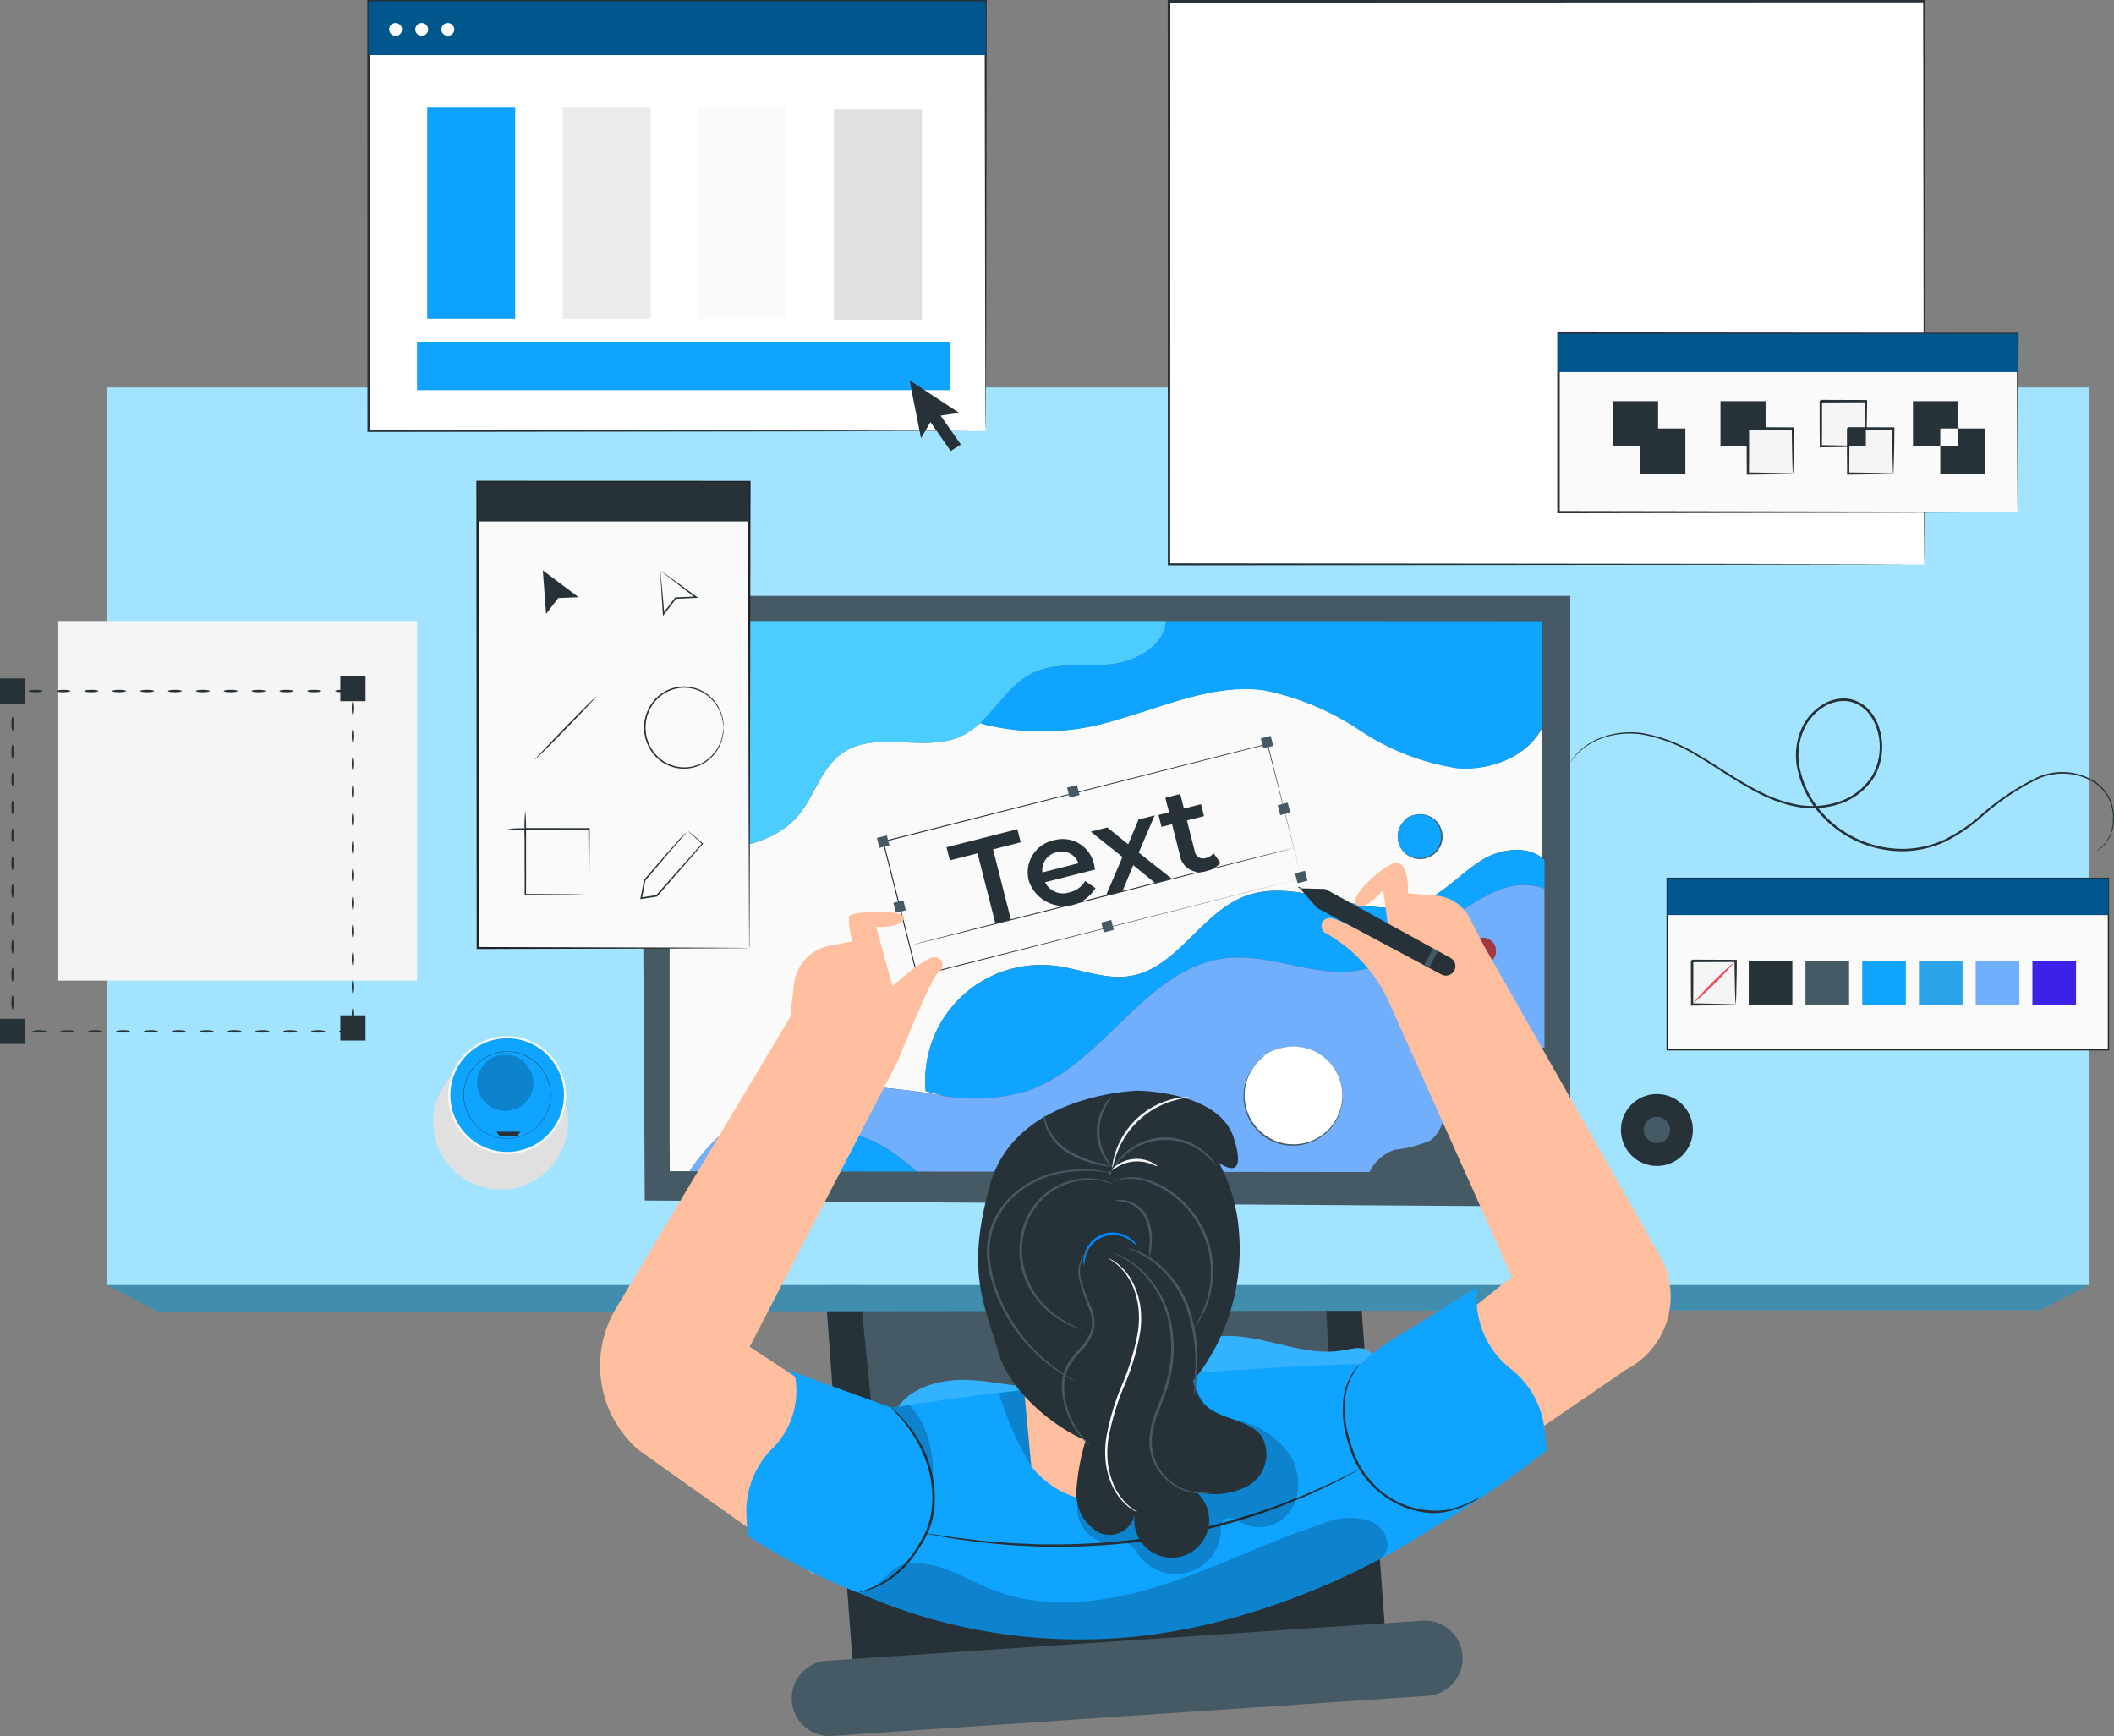 <svg xmlns="http://www.w3.org/2000/svg" width="140.684" height="115.529" viewBox="0 0 140.684 115.529">
  <rect x="0" y="0" width="140.684" height="115.529" fill="#808080" stroke="none"/>
  <g id="Group_6938" data-name="Group 6938" transform="translate(-28.908 -59.99)">
    <g id="Desk" transform="translate(36.041 85.773)">
      <g id="Group_6607" data-name="Group 6607" transform="translate(45.556 47.491)">
        <g id="Group_6604" data-name="Group 6604" transform="translate(1.506 0)">
          <rect id="Rectangle_448" data-name="Rectangle 448" width="35.498" height="38.985" transform="translate(0 2.59) rotate(-4.183)" fill="#263238"/>
        </g>
        <g id="Group_6605" data-name="Group 6605" transform="translate(4.393 8.149)">
          <path id="Path_4196" data-name="Path 4196" d="M235.231,343.008l-.52-11.494-30.923,2.9,1.18,11.94Z" transform="translate(-203.788 -331.514)" fill="#455a64"/>
        </g>
        <g id="Group_6606" data-name="Group 6606" transform="translate(0 34.578)">
          <path id="Path_4197" data-name="Path 4197" d="M232.637,417.491l-39.631,2.663a2.508,2.508,0,0,1-2.67-2.334h0a2.508,2.508,0,0,1,2.334-2.67l39.631-2.663a2.507,2.507,0,0,1,2.67,2.334h0A2.507,2.507,0,0,1,232.637,417.491Z" transform="translate(-190.33 -412.482)" fill="#455a64"/>
        </g>
      </g>
      <g id="Group_6610" data-name="Group 6610">
        <g id="Group_6608" data-name="Group 6608">
          <rect id="Rectangle_449" data-name="Rectangle 449" width="131.89" height="59.744" fill="#a2e3ff"/>
        </g>
        <g id="Group_6609" data-name="Group 6609" transform="translate(0 59.744)">
          <path id="Path_4198" data-name="Path 4198" d="M50.763,344.091l3.408,1.777,125.216-.119,3.265-1.658Z" transform="translate(-50.763 -344.091)" fill="#408dae"/>
        </g>
      </g>
    </g>
    <g id="Character" transform="translate(68.843 99.646)">
      <g id="Group_6716" data-name="Group 6716" transform="translate(0)">
        <g id="Group_6656" data-name="Group 6656" transform="translate(2.739)">
          <g id="Group_6631" data-name="Group 6631">
            <g id="Group_6611" data-name="Group 6611">
              <path id="Path_4199" data-name="Path 4199" d="M159.881,243.791l-.235-40.236h61.825v40.651Z" transform="translate(-159.646 -203.555)" fill="#455a64"/>
            </g>
            <g id="Group_6630" data-name="Group 6630" transform="translate(1.766 1.665)">
              <g id="Group_6612" data-name="Group 6612" transform="translate(0.117 4.524)">
                <path id="Path_4200" data-name="Path 4200" d="M176.523,248.9a44.138,44.138,0,0,1,7.217.714l-1.282-.34a7.709,7.709,0,0,1,8.575-8.334c1.7.2,3.373.963,5.062.679,3.1-.521,4.687-4.206,7.626-5.31,3.757-1.411,8.133,1.887,11.838.344,1.5-.626,2.592-1.95,3.986-2.788,1.194-.717,2.923-.925,3.93-.1v-8.646c-.991,1.915-3.427,2.845-5.623,2.663a16.046,16.046,0,0,1-6.473-2.522,17.856,17.856,0,0,0-6.424-2.672c-3.3-.423-6.5,1.05-9.695,1.951a16.3,16.3,0,0,1-8.881.331c-.1-.028-.19-.064-.285-.1a4.892,4.892,0,0,1-1.2.855c-2.453,1.189-5.727-.405-7.967,1.148-1.342.931-1.809,2.675-2.794,3.977-1.818,2.4-6.2,3.1-8.716,1.413v19.879l.009,2.572h1.32A12.745,12.745,0,0,1,176.523,248.9Zm37.872-17.731a1.316,1.316,0,0,1,.5-.241c.024-.007.046-.02.07-.026l-.026.012a1.494,1.494,0,1,1-.4.186Z" transform="translate(-165.412 -222.516)" fill="#fafafa"/>
              </g>
              <g id="Group_6613" data-name="Group 6613" transform="translate(17.133 15.242)">
                <path id="Path_4201" data-name="Path 4201" d="M258.589,255.886c-1.006-.825-2.736-.617-3.93.1-1.394.837-2.485,2.162-3.986,2.788-3.7,1.544-8.081-1.755-11.838-.344-2.939,1.1-4.53,4.789-7.626,5.31-1.688.284-3.361-.48-5.062-.679a7.709,7.709,0,0,0-8.575,8.334l1.282.34a12.407,12.407,0,0,0,5.471-.344c5.1-1.724,7.876-8.217,13.224-8.835,2.965-.342,5.926,1.307,8.869.806,2.387-.407,4.288-2.138,6.26-3.543,1.939-1.381,3.875-2.7,6.077-1.888v-1.89A1.969,1.969,0,0,0,258.589,255.886Z" transform="translate(-217.544 -255.352)" fill="#0fa4ff"/>
              </g>
              <g id="Group_6615" data-name="Group 6615" transform="translate(1.445 17.575)">
                <g id="Group_6614" data-name="Group 6614">
                  <path id="Path_4202" data-name="Path 4202" d="M220.3,264.632c-1.972,1.405-3.873,3.136-6.26,3.543-2.943.5-5.9-1.149-8.869-.806-5.348.618-8.124,7.11-13.224,8.835a12.409,12.409,0,0,1-5.471.344,44.137,44.137,0,0,0-7.217-.714,12.744,12.744,0,0,0-9.782,5.719h1.3a9.7,9.7,0,0,1,4.7-2.636,9.506,9.506,0,0,1,7.668,1.478c.5.358.974.768,1.448,1.172l9.732.01c.43-.243.861-.484,1.3-.708a8.825,8.825,0,0,1,5.71-1.106,4.985,4.985,0,0,1,2.981,1.824l10.421.011a2.861,2.861,0,0,1,1.683-1.482,7.885,7.885,0,0,0,2.365-.622c.782-.551.929-1.622,1.248-2.524a5.808,5.808,0,0,1,6.346-3.633V262.743C224.179,261.936,222.243,263.251,220.3,264.632ZM211.094,279.5a3.278,3.278,0,0,1-3.263-5.673l-.259.12a2.97,2.97,0,0,1,.964-.5,2.846,2.846,0,0,1,.34-.1l-.058.027a3.285,3.285,0,0,1,2.277,6.131Zm11.56-11.82a.877.877,0,0,1-.855-1.529l-.088.041a.8.8,0,0,1,.306-.147c.015,0,.028-.012.043-.016l-.016.008a.88.88,0,0,1,.61,1.642Z" transform="translate(-169.482 -262.497)" fill="#71aefb"/>
                </g>
              </g>
              <g id="Group_6617" data-name="Group 6617" transform="translate(2.742 33.737)">
                <path id="Path_4204" data-name="Path 4204" d="M178.156,312.271a9.7,9.7,0,0,0-4.7,2.636l13.815.014c-.474-.4-.947-.814-1.448-1.172A9.506,9.506,0,0,0,178.156,312.271Z" transform="translate(-173.457 -312.012)" fill="#0fa4ff"/>
              </g>
              <g id="Group_6618" data-name="Group 6618" transform="translate(26.29 34.714)">
                <path id="Path_4205" data-name="Path 4205" d="M252.609,315.134a8.825,8.825,0,0,0-5.71,1.106c-.44.224-.871.465-1.3.708l9.991.01A4.986,4.986,0,0,0,252.609,315.134Z" transform="translate(-245.598 -315.005)" fill="#e8505b"/>
              </g>
              <g id="Group_6619" data-name="Group 6619" transform="translate(20.762 0.003)">
                <path id="Path_4206" data-name="Path 4206" d="M237.168,211.57c-1.739.129-3.6-.17-5.146.636-1.385.722-2.227,2.191-3.36,3.251.1.033.19.069.286.1a16.3,16.3,0,0,0,8.881-.331c3.2-.9,6.4-2.375,9.695-1.951a17.854,17.854,0,0,1,6.424,2.671,16.037,16.037,0,0,0,6.473,2.522c2.2.182,4.632-.748,5.622-2.663v-7.127h0l-24.988-.012C240.931,210.385,238.9,211.442,237.168,211.57Z" transform="translate(-228.662 -208.664)" fill="#0fa4ff"/>
              </g>
              <g id="Group_6620" data-name="Group 6620" transform="translate(48.569 12.892)">
                <path id="Path_4207" data-name="Path 4207" d="M313.928,250.072a1.452,1.452,0,1,0,1-1.886l.026-.012c-.024.006-.046.019-.07.026a1.317,1.317,0,0,0-.5.241l.145-.068A1.515,1.515,0,0,0,313.928,250.072Z" transform="translate(-313.854 -248.151)" fill="#0fa4ff"/>
              </g>
              <g id="Group_6621" data-name="Group 6621" transform="translate(38.328 28.368)">
                <path id="Path_4208" data-name="Path 4208" d="M284.93,295.642l.058-.027a2.83,2.83,0,0,0-.339.1,2.969,2.969,0,0,0-.964.5l.259-.12a3.252,3.252,0,1,0,.986-.458Z" transform="translate(-282.478 -295.563)" fill="#fff"/>
              </g>
              <g id="Group_6624" data-name="Group 6624" transform="translate(53.35 21.094)">
                <path id="Path_4210" data-name="Path 4210" d="M330.124,273.674a.928.928,0,0,0-.966-.374l.016-.007c-.015,0-.028.011-.043.016a.8.8,0,0,0-.306.147l.088-.041a.877.877,0,1,0,1.211.26Z" transform="translate(-328.502 -273.279)" fill="#e8505b"/>
              </g>
              <g id="Group_6625" data-name="Group 6625">
                <path id="Path_4211" data-name="Path 4211" d="M173.887,221.42c.985-1.3,1.453-3.047,2.794-3.977,2.24-1.553,5.514.041,7.967-1.148a4.891,4.891,0,0,0,1.2-.855c1.133-1.06,1.975-2.529,3.36-3.251,1.547-.806,3.406-.507,5.145-.636s3.729-1.173,3.852-2.894H165.055l.048,14.133c.022.015.046.027.068.041C167.689,224.516,172.069,223.823,173.887,221.42Z" transform="translate(-165.055 -208.655)" fill="#4bceff"/>
              </g>
            </g>
          </g>
          <g id="Group_6645" data-name="Group 6645" transform="translate(15.683 9.317)">
            <g id="Group_6633" data-name="Group 6633" transform="translate(0.374 0.512)">
              <g id="Group_6632" data-name="Group 6632">
                <path id="Path_4214" data-name="Path 4214" d="M236.729,242.636l-2.293-8.935.028.016-25.573,6.508h0l.024-.041,2.27,8.941-.04-.024,25.586-6.465-25.57,6.529-.032.008-.008-.032-2.272-8.94-.008-.033.033-.008h0l25.579-6.486.022-.006.006.022Z" transform="translate(-208.839 -233.668)" fill="#263238"/>
              </g>
            </g>
            <g id="Group_6634" data-name="Group 6634" transform="translate(27.826 8.975)">
              <rect id="Rectangle_450" data-name="Rectangle 450" width="0.683" height="0.683" transform="matrix(0.969, -0.246, 0.246, 0.969, 0, 0.168)" fill="#455a64"/>
            </g>
            <g id="Group_6635" data-name="Group 6635" transform="translate(2.271 15.562)">
              <rect id="Rectangle_451" data-name="Rectangle 451" width="0.683" height="0.683" transform="matrix(0.969, -0.246, 0.246, 0.969, 0, 0.168)" fill="#455a64"/>
            </g>
            <g id="Group_6636" data-name="Group 6636" transform="translate(25.546 0)">
              <rect id="Rectangle_452" data-name="Rectangle 452" width="0.683" height="0.683" transform="matrix(0.969, -0.246, 0.246, 0.969, 0, 0.168)" fill="#455a64"/>
            </g>
            <g id="Group_6637" data-name="Group 6637" transform="translate(12.653 3.275)">
              <rect id="Rectangle_453" data-name="Rectangle 453" width="0.683" height="0.683" transform="matrix(0.969, -0.246, 0.246, 0.969, 0, 0.168)" fill="#455a64"/>
            </g>
            <g id="Group_6638" data-name="Group 6638" transform="translate(14.933 12.25)">
              <rect id="Rectangle_454" data-name="Rectangle 454" width="0.683" height="0.683" transform="matrix(0.969, -0.246, 0.246, 0.969, 0, 0.168)" fill="#455a64"/>
            </g>
            <g id="Group_6639" data-name="Group 6639" transform="translate(1.097 10.942)">
              <rect id="Rectangle_455" data-name="Rectangle 455" width="0.683" height="0.683" transform="matrix(0.969, -0.246, 0.246, 0.969, 0, 0.168)" fill="#455a64"/>
            </g>
            <g id="Group_6640" data-name="Group 6640" transform="translate(26.675 4.445)">
              <rect id="Rectangle_456" data-name="Rectangle 456" width="0.683" height="0.683" transform="translate(0 0.168) rotate(-14.25)" fill="#455a64"/>
            </g>
            <g id="Group_6641" data-name="Group 6641" transform="translate(0 6.622)">
              <rect id="Rectangle_457" data-name="Rectangle 457" width="0.683" height="0.683" transform="translate(0 0.168) rotate(-14.253)" fill="#455a64"/>
            </g>
            <g id="Group_6642" data-name="Group 6642" transform="translate(4.634 3.865)">
              <path id="Path_4215" data-name="Path 4215" d="M223.954,252.734l-1.841.468-.222-.873,4.714-1.2.222.873-1.841.468,1.189,4.682-1.031.262Z" transform="translate(-221.891 -248.785)" fill="#263238"/>
              <path id="Path_4216" data-name="Path 4216" d="M242.932,255.177l-3.325.844a1.323,1.323,0,0,0,1.631.667,1.565,1.565,0,0,0,1.033-.753l.687.476a2.455,2.455,0,0,1-4.424-.456,2.174,2.174,0,0,1,1.64-2.723,2.132,2.132,0,0,1,2.7,1.646C242.893,254.958,242.916,255.079,242.932,255.177Zm-3.5.188,2.4-.611a1.19,1.19,0,0,0-1.461-.727A1.209,1.209,0,0,0,239.431,255.365Z" transform="translate(-233.049 -250.146)" fill="#263238"/>
              <path id="Path_4217" data-name="Path 4217" d="M255.6,252.814l-1.46-1.192-.722,1.747-1.095.278,1.1-2.57-2.11-1.686,1.1-.28,1.392,1.124.687-1.653,1.072-.272-1.061,2.475,2.209,1.745Z" transform="translate(-241.715 -246.884)" fill="#263238"/>
              <path id="Path_4218" data-name="Path 4218" d="M269.231,248.523a1.6,1.6,0,0,1-.88.528,1.343,1.343,0,0,1-1.823-1.058l-.518-2.04-.7.178-.2-.793.7-.177-.246-.968.992-.252.246.968,1.135-.288.2.794L267,245.7l.512,2.016a.567.567,0,0,0,.748.486.918.918,0,0,0,.512-.316Z" transform="translate(-251.003 -243.94)" fill="#263238"/>
            </g>
            <g id="Group_6644" data-name="Group 6644" transform="translate(2.172 7.455)">
              <g id="Group_6643" data-name="Group 6643">
                <path id="Path_4219" data-name="Path 4219" d="M239.925,254.939c0,.018-5.718,1.487-12.78,3.281s-12.793,3.234-12.8,3.215,5.717-1.487,12.782-3.281S239.92,254.92,239.925,254.939Z" transform="translate(-214.347 -254.938)" fill="#263238"/>
              </g>
            </g>
          </g>
          <g id="Group_6647" data-name="Group 6647" transform="translate(61.825 6.819)">
            <g id="Group_6646" data-name="Group 6646">
              <path id="Path_4220" data-name="Path 4220" d="M384.028,234.615a2.453,2.453,0,0,0,.512-.4,2.585,2.585,0,0,0,.633-1.712,2.927,2.927,0,0,0-.256-1.307,2.809,2.809,0,0,0-1.043-1.177,4.02,4.02,0,0,0-3.74-.191,16.633,16.633,0,0,0-3.908,2.7,11.635,11.635,0,0,1-2.239,1.466,6.9,6.9,0,0,1-2.768.625,7.31,7.31,0,0,1-5.458-2.386,6.538,6.538,0,0,1-1.528-2.831,4.389,4.389,0,0,1,.375-3.265,3.642,3.642,0,0,1,1.162-1.224,2.716,2.716,0,0,1,1.6-.462,2.363,2.363,0,0,1,1.494.683,3.257,3.257,0,0,1,.791,1.41,4.047,4.047,0,0,1-.329,3.065,4.278,4.278,0,0,1-2.315,1.85,5.7,5.7,0,0,1-2.827.214,9.24,9.24,0,0,1-2.53-.878c-1.547-.778-2.84-1.738-4.1-2.471a10.556,10.556,0,0,0-3.624-1.456,5.507,5.507,0,0,0-2.909.292,4.29,4.29,0,0,0-1.546,1.03l-.19.21-.125.163c-.067.087-.105.13-.105.13s.028-.049.091-.14l.119-.169.185-.217A4.229,4.229,0,0,1,351,227.1a5.544,5.544,0,0,1,2.948-.325,10.591,10.591,0,0,1,3.669,1.447c1.272.73,2.57,1.684,4.1,2.449a9.123,9.123,0,0,0,2.492.857,5.558,5.558,0,0,0,2.75-.215,4.121,4.121,0,0,0,2.227-1.784,3.889,3.889,0,0,0,.309-2.938,3.093,3.093,0,0,0-.75-1.337,2.2,2.2,0,0,0-1.385-.633,2.547,2.547,0,0,0-1.5.436,3.472,3.472,0,0,0-1.108,1.167,4.224,4.224,0,0,0-.357,3.139,6.377,6.377,0,0,0,1.488,2.759,7.157,7.157,0,0,0,5.333,2.341,6.753,6.753,0,0,0,2.706-.6,11.535,11.535,0,0,0,2.215-1.441,16.634,16.634,0,0,1,3.951-2.7,4.119,4.119,0,0,1,3.837.223,2.886,2.886,0,0,1,1.064,1.223,2.982,2.982,0,0,1,.249,1.343,2.592,2.592,0,0,1-.674,1.733,1.246,1.246,0,0,1-.215.188.824.824,0,0,1-.173.113C384.079,234.593,384.028,234.615,384.028,234.615Z" transform="translate(-349.056 -224.446)" fill="#263238"/>
            </g>
          </g>
          <g id="Group_6651" data-name="Group 6651" transform="translate(55.116 22.758)" opacity="0.3">
            <g id="Group_6650" data-name="Group 6650">
              <path id="Path_4222" data-name="Path 4222" d="M330.124,273.674a.928.928,0,0,0-.966-.374l.016-.007c-.015,0-.028.011-.043.016a.8.8,0,0,0-.306.147l.088-.041a.877.877,0,1,0,1.211.26Z" transform="translate(-328.502 -273.279)"/>
            </g>
          </g>
          <g id="Group_6655" data-name="Group 6655" transform="translate(28.056 36.378)" opacity="0.3">
            <g id="Group_6654" data-name="Group 6654">
              <path id="Path_4224" data-name="Path 4224" d="M252.609,315.134a8.825,8.825,0,0,0-5.71,1.106c-.44.224-.871.465-1.3.708l9.991.01A4.986,4.986,0,0,0,252.609,315.134Z" transform="translate(-245.598 -315.005)"/>
            </g>
          </g>
        </g>
        <g id="Group_6660" data-name="Group 6660" transform="translate(19.221 49.25)">
          <g id="Group_6657" data-name="Group 6657">
            <path id="Path_4225" data-name="Path 4225" d="M210.543,359.48c.9-1.611,2.967-2.176,4.81-2.112s3.659.594,5.5.508c4.209-.2,7.857-3.555,12.069-3.434,2.529.072,5,1.414,7.485.946.6-.113,1.312-.3,1.753.122a1.111,1.111,0,0,1,.038,1.384,2.99,2.99,0,0,1-1.188.9c-6.429,3.248-13.871,3.564-21.017,4.462a18.531,18.531,0,0,1-5.5.181,5.7,5.7,0,0,1-4.347-3.04" transform="translate(-210.142 -354.438)" fill="#33b2ff"/>
          </g>
        </g>
        <g id="Group_6715" data-name="Group 6715" transform="translate(0 17.773)">
          <g id="Group_6666" data-name="Group 6666" transform="translate(46.459)">
            <g id="Group_6661" data-name="Group 6661" transform="translate(1.556)">
              <path id="Path_4227" data-name="Path 4227" d="M320.81,284.056,309.154,263.5l-.95-1.837a2.764,2.764,0,0,0-2.228-1.485l-1.882-.156s.139-2.18-.879-2.008c-.656.111-3.029,2.15-2.569,2.75s1.809-.948,1.809-.948l.513,3.813s-3.575-2.08-4.151-1.958a.538.538,0,0,0-.145,1.025,10.06,10.06,0,0,1,4.1,4.4l-.01.006,8.256,18.438L308.2,287.8l3.351,8.764,7.06-4.831A5.475,5.475,0,0,0,320.81,284.056Z" transform="translate(-298.356 -258.005)" fill="#ffbe9d"/>
            </g>
            <g id="Group_6665" data-name="Group 6665" transform="translate(0 1.58)">
              <g id="Group_6662" data-name="Group 6662" transform="translate(0 0)">
                <rect id="Rectangle_458" data-name="Rectangle 458" width="0.384" height="0.068" transform="matrix(0.887, 0.462, -0.462, 0.887, 0.032, 0)" fill="#263238"/>
              </g>
              <g id="Group_6663" data-name="Group 6663" transform="translate(0.231 0.113)">
                <path id="Path_4228" data-name="Path 4228" d="M294.4,263.192l1.465.04,8.336,4.586a.628.628,0,0,1,.252.845h0a.629.629,0,0,1-.851.26l-8.274-4.422-1.006-1.144A.1.1,0,0,1,294.4,263.192Z" transform="translate(-294.297 -263.192)" fill="#263238"/>
              </g>
              <g id="Group_6664" data-name="Group 6664" transform="translate(8.373 4.097)">
                <path id="Path_4229" data-name="Path 4229" d="M320.171,275.581l-.591,1.135-.338-.176.595-1.142Z" transform="translate(-319.242 -275.397)" fill="#455a64"/>
              </g>
            </g>
          </g>
          <g id="Group_6667" data-name="Group 6667" transform="translate(0 3.256)">
            <path id="Path_4230" data-name="Path 4230" d="M173.514,271c-.586-.059-2.8,1.911-2.8,1.911l-1.093-3.94s1.465.132,1.859-.514-3.579-.584-3.67-.146a5.758,5.758,0,0,0,.229,1.627l-1.505.29a2.956,2.956,0,0,0-2.377,2.559l-.246,2.1.042.017L152.31,294.367a7.428,7.428,0,0,0,1.505,9.425l11.667,8.288,4.353-9.491-8.625-5.666,9.879-19.062s2.225-5.579,2.678-5.855A.536.536,0,0,0,173.514,271Z" transform="translate(-151.255 -267.981)" fill="#ffbe9d"/>
          </g>
          <g id="Group_6668" data-name="Group 6668" transform="translate(9.738 28.254)">
            <path id="Path_4231" data-name="Path 4231" d="M234.34,355.405l-.137-1.355a5.912,5.912,0,0,0-2.243-4.064h0a5.912,5.912,0,0,1-2.27-4.858l.019-.562-5.964,3.664a12.793,12.793,0,0,0-1.776,1.446l-.013-.029a269.742,269.742,0,0,0-31.226,2.912l-7-2.534.6.474a5.429,5.429,0,0,1-1.6,4.869h0a5.912,5.912,0,0,0-1.642,4.342l.057,1.361a40.99,40.99,0,0,0,7.225,3.751c.038.013.075.022.113.033a36.372,36.372,0,0,0,16.247,3.1c11.381-.464,20.735-6.524,21.963-7.351A68.557,68.557,0,0,0,234.34,355.405Z" transform="translate(-181.088 -344.566)" fill="#0fa4ff"/>
          </g>
          <g id="Group_6683" data-name="Group 6683" transform="translate(17.163 32.481)">
            <g id="Group_6670" data-name="Group 6670" transform="translate(0 3.766)">
              <g id="Group_6669" data-name="Group 6669">
                <path id="Path_4232" data-name="Path 4232" d="M206.055,369.051a.572.572,0,0,1,.125.1c.079.067.19.172.33.309a8.978,8.978,0,0,1,1.068,1.279,7.754,7.754,0,0,1,1.062,2.233,7.068,7.068,0,0,1,.251,3.015,5.385,5.385,0,0,1-.459,1.511,9.555,9.555,0,0,1-.752,1.258,6.577,6.577,0,0,1-1.741,1.754,5.67,5.67,0,0,1-1.508.71,4.342,4.342,0,0,1-.438.115.558.558,0,0,1-.156.025c0-.017.207-.068.573-.2a6.166,6.166,0,0,0,1.461-.747,6.649,6.649,0,0,0,1.681-1.744,9.735,9.735,0,0,0,.73-1.24,5.286,5.286,0,0,0,.441-1.466,7.047,7.047,0,0,0-.234-2.946,7.916,7.916,0,0,0-1.012-2.209,10.462,10.462,0,0,0-1.015-1.3A5.723,5.723,0,0,1,206.055,369.051Z" transform="translate(-203.837 -369.051)" fill="#263238"/>
              </g>
            </g>
            <g id="Group_6672" data-name="Group 6672" transform="translate(0.009 11.093)" opacity="0.2">
              <g id="Group_6671" data-name="Group 6671">
                <path id="Path_4233" data-name="Path 4233" d="M238.591,394.237c.922-.659.464-2-.561-2.483a4.556,4.556,0,0,0-3.311.16c-3.478,1.136-6.763,2.8-10.236,3.952s-7.27,1.767-10.78.736c-2.444-.717-4.09-2.324-6.621-2.036-1.151.131-1.513,1.6-3.217,1.95a37.329,37.329,0,0,0,7.653,2.4,35.518,35.518,0,0,0,9.549.6,42.542,42.542,0,0,0,9.65-1.938A48.218,48.218,0,0,0,238.591,394.237Z" transform="translate(-203.865 -391.5)"/>
              </g>
            </g>
            <g id="Group_6673" data-name="Group 6673" transform="translate(2.168 3.594)" opacity="0.2">
              <path id="Path_4234" data-name="Path 4234" d="M213.287,373.489s.3-3.093-1.562-4.965l-1.245.187S212.117,369.891,213.287,373.489Z" transform="translate(-210.479 -368.524)"/>
            </g>
            <g id="Group_6676" data-name="Group 6676" transform="translate(9.381)">
              <g id="Group_6674" data-name="Group 6674" transform="translate(1.513)">
                <path id="Path_4235" data-name="Path 4235" d="M237.217,357.857c-.064.169.631,7.322.631,7.322s3.627,5.062,9.329.134l.688-7.8Z" transform="translate(-237.213 -357.514)" fill="#ffbe9d"/>
              </g>
              <g id="Group_6675" data-name="Group 6675" transform="translate(0 2.629)" opacity="0.2">
                <path id="Path_4236" data-name="Path 4236" d="M234.726,370.6a21.053,21.053,0,0,1-2.148-4.867l1.382-.169.338.388Z" transform="translate(-232.578 -365.567)"/>
              </g>
            </g>
            <g id="Group_6678" data-name="Group 6678" transform="translate(32.258 0.911)">
              <g id="Group_6677" data-name="Group 6677">
                <path id="Path_4237" data-name="Path 4237" d="M311.893,369.084a.644.644,0,0,1-.139.1c-.094.059-.235.143-.421.243a6.648,6.648,0,0,1-1.671.644,4.261,4.261,0,0,1-1.242.1,5.874,5.874,0,0,1-1.4-.294,6.208,6.208,0,0,1-2.682-1.824,5.94,5.94,0,0,1-.912-1.429,10.174,10.174,0,0,1-.508-1.49,6.778,6.778,0,0,1-.2-2.647,4,4,0,0,1,.628-1.674,2.7,2.7,0,0,1,.3-.385c.075-.083.116-.124.12-.12a.669.669,0,0,1-.094.142,3.56,3.56,0,0,0-.271.4,4.144,4.144,0,0,0-.565,1.655,6.845,6.845,0,0,0,.231,2.591,10.33,10.33,0,0,0,.508,1.461,5.864,5.864,0,0,0,.889,1.387,5.635,5.635,0,0,0,5.168,2.012,7.243,7.243,0,0,0,1.666-.586C311.682,369.183,311.886,369.072,311.893,369.084Z" transform="translate(-302.665 -360.305)" fill="#263238"/>
              </g>
            </g>
            <g id="Group_6680" data-name="Group 6680" transform="translate(4.557 7.883)">
              <g id="Group_6679" data-name="Group 6679">
                <path id="Path_4238" data-name="Path 4238" d="M246.6,381.665a.276.276,0,0,1-.064.042l-.2.11-.763.41c-.331.178-.738.394-1.225.614s-1.028.5-1.655.746-1.3.546-2.05.8c-.74.282-1.55.526-2.4.787a43.708,43.708,0,0,1-5.656,1.222,45.276,45.276,0,0,1-5.773.416l-1.3-.012c-.421,0-.83-.036-1.225-.051-.791-.028-1.525-.1-2.194-.166s-1.272-.153-1.8-.218-.983-.146-1.353-.214l-.851-.157-.221-.045a.257.257,0,0,1-.074-.021.268.268,0,0,1,.077,0l.224.028.856.125c.371.058.825.129,1.355.185s1.131.15,1.8.193,1.4.123,2.19.145c.394.012.8.045,1.221.043l1.3,0a46.885,46.885,0,0,0,5.75-.427,45.2,45.2,0,0,0,5.637-1.2c.849-.256,1.658-.494,2.4-.769.749-.248,1.428-.529,2.051-.779s1.172-.509,1.661-.721.9-.418,1.235-.587l.777-.381.2-.1A.253.253,0,0,1,246.6,381.665Z" transform="translate(-217.799 -381.665)" fill="#263238"/>
              </g>
            </g>
            <g id="Group_6682" data-name="Group 6682" transform="translate(14.589 0.49)" opacity="0.2">
              <g id="Group_6681" data-name="Group 6681">
                <path id="Path_4239" data-name="Path 4239" d="M248.681,368.194a2.28,2.28,0,0,0,2.168,3.1,2.63,2.63,0,0,1,1.008.037c.382.149.594.545.846.869a3.018,3.018,0,0,0,5.4-1.721,1.061,1.061,0,0,1,.154-.668c.327-.378.915-.011,1.359.22a2.569,2.569,0,0,0,3.262-1.107,3.515,3.515,0,0,0-.289-3.606,5.684,5.684,0,0,0-3.087-2.107,5.751,5.751,0,0,1-2.241-.922c-.879-.78-.96-2.1-.977-3.276" transform="translate(-248.532 -359.016)"/>
              </g>
            </g>
          </g>
          <g id="Group_6714" data-name="Group 6714" transform="translate(25.16 15.153)">
            <g id="Group_6684" data-name="Group 6684">
              <path id="Path_4240" data-name="Path 4240" d="M244.358,309.224a11.449,11.449,0,0,1,1.335,4.623,13.959,13.959,0,0,1-2.4,9.039h0c-1.359,2.069-5.425,4.65-6.629,5s-5.994-2.633-6.962-5.987-2.211-5.389-.563-11.249c1.689-6.006,9.781-6.22,9.781-6.22s5.434,0,6.428,3.152S244.358,309.224,244.358,309.224Z" transform="translate(-228.335 -304.428)" fill="#263238"/>
            </g>
            <g id="Group_6685" data-name="Group 6685" transform="translate(3.976 9.963)">
              <path id="Path_4241" data-name="Path 4241" d="M244.005,336.512a3.88,3.88,0,0,0-2.818,6.056c.671.978,1.776,1.632,2.3,2.7a4.952,4.952,0,0,1,.149,3.2,14.483,14.483,0,0,0-.559,3.2,2.99,2.99,0,0,0,1.474,2.718,1.709,1.709,0,0,0,2.424-1.274,2.491,2.491,0,1,0,4.016-1.466,4.611,4.611,0,0,0,3.583-.4,2.426,2.426,0,0,0,.852-3.218c-.831-1.2-2.727-1.095-3.776-2.115-.867-.843-.915-2.19-.979-3.4a10.886,10.886,0,0,0-1.238-5.016,4.836,4.836,0,0,0-4.259-2.534" transform="translate(-240.517 -334.952)" fill="#263238"/>
            </g>
            <g id="Group_6687" data-name="Group 6687" transform="translate(8.454 11.152)">
              <g id="Group_6686" data-name="Group 6686">
                <path id="Path_4242" data-name="Path 4242" d="M256.368,355.487a.823.823,0,0,1-.173-.081,1.436,1.436,0,0,1-.2-.119,2.121,2.121,0,0,1-.256-.188,3.927,3.927,0,0,1-1.151-1.644,5.242,5.242,0,0,1-.326-1.359,6.517,6.517,0,0,1,.05-1.6,16.54,16.54,0,0,1,1.052-3.5,16.39,16.39,0,0,0,1.043-3.463,6.4,6.4,0,0,0,.05-1.566,5.188,5.188,0,0,0-.316-1.326,3.98,3.98,0,0,0-1.107-1.619c-.359-.3-.6-.41-.593-.427a.81.81,0,0,1,.175.077,1.41,1.41,0,0,1,.2.116,2.132,2.132,0,0,1,.259.183,3.893,3.893,0,0,1,1.176,1.625,5.186,5.186,0,0,1,.344,1.355,6.414,6.414,0,0,1-.035,1.6,15.99,15.99,0,0,1-1.039,3.5,16.988,16.988,0,0,0-1.056,3.46,6.48,6.48,0,0,0-.065,1.566,5.219,5.219,0,0,0,.3,1.33,4.008,4.008,0,0,0,1.081,1.636C256.137,355.358,256.379,355.47,256.368,355.487Z" transform="translate(-254.236 -338.593)" fill="#fafafa"/>
              </g>
            </g>
            <g id="Group_6689" data-name="Group 6689" transform="translate(9.032 10.817)">
              <g id="Group_6688" data-name="Group 6688">
                <path id="Path_4243" data-name="Path 4243" d="M262.469,353.492a.839.839,0,0,1-.2.045,3.2,3.2,0,0,1-.595.027,3.492,3.492,0,0,1-3.3-3.678,6.335,6.335,0,0,1,.456-1.867,20.057,20.057,0,0,0,.68-1.919,8.41,8.41,0,0,0,.156-3.875,6.671,6.671,0,0,0-1.338-2.866,6.091,6.091,0,0,0-1.615-1.415c-.44-.261-.708-.359-.7-.376a.917.917,0,0,1,.2.066,4.158,4.158,0,0,1,.538.253,5.83,5.83,0,0,1,1.674,1.4,6.68,6.68,0,0,1,1.4,2.91,8.452,8.452,0,0,1-.146,3.951,19.472,19.472,0,0,1-.689,1.934,6.267,6.267,0,0,0-.456,1.817,3.439,3.439,0,0,0,1.2,2.805,3.521,3.521,0,0,0,1.955.8A6.318,6.318,0,0,0,262.469,353.492Z" transform="translate(-256.007 -337.568)" fill="#455a64"/>
              </g>
            </g>
            <g id="Group_6691" data-name="Group 6691" transform="translate(7.002 9.449)">
              <g id="Group_6690" data-name="Group 6690">
                <path id="Path_4244" data-name="Path 4244" d="M253.344,334.258a4.5,4.5,0,0,0-.574-.445,1.9,1.9,0,0,0-2.8,1.045,4.536,4.536,0,0,0-.142.712c-.01,0-.03-.069-.039-.2a1.685,1.685,0,0,1,.066-.549,1.944,1.944,0,0,1,2.979-1.111,1.673,1.673,0,0,1,.409.372C253.322,334.187,253.352,334.252,253.344,334.258Z" transform="translate(-249.786 -333.377)" fill="#08f"/>
              </g>
            </g>
            <g id="Group_6693" data-name="Group 6693" transform="translate(5.561 10.635)">
              <g id="Group_6692" data-name="Group 6692">
                <path id="Path_4245" data-name="Path 4245" d="M247.264,350.024s-.044-.027-.118-.09a4.033,4.033,0,0,1-.3-.3,5.559,5.559,0,0,1-.889-1.286,5.255,5.255,0,0,1-.58-2.246,3.028,3.028,0,0,1,.285-1.357,5.5,5.5,0,0,1,.888-1.184,3.316,3.316,0,0,0,.767-1.189,2.244,2.244,0,0,0-.044-1.295,16.212,16.212,0,0,1-.753-2.183,2.076,2.076,0,0,1,.268-1.529,1.107,1.107,0,0,1,.312-.294.478.478,0,0,1,.135-.064,1.708,1.708,0,0,0-.393.4,2.065,2.065,0,0,0-.2,1.472,18.044,18.044,0,0,0,.784,2.158,2.385,2.385,0,0,1,.053,1.388,3.44,3.44,0,0,1-.8,1.253,5.45,5.45,0,0,0-.866,1.145,2.9,2.9,0,0,0-.278,1.284,5.275,5.275,0,0,0,.532,2.193,6.113,6.113,0,0,0,.831,1.3C247.127,349.872,247.274,350.013,247.264,350.024Z" transform="translate(-245.372 -337.009)" fill="#455a64"/>
              </g>
            </g>
            <g id="Group_6695" data-name="Group 6695" transform="translate(9.853 10.463)">
              <g id="Group_6694" data-name="Group 6694">
                <path id="Path_4246" data-name="Path 4246" d="M263.032,346.326a2.606,2.606,0,0,1,.021-.466c.022-.3.053-.732.066-1.266a11.222,11.222,0,0,0-.586-4.1,6.817,6.817,0,0,0-2.465-3.255,7.14,7.14,0,0,0-1.545-.755.336.336,0,0,1,.12.017,2.891,2.891,0,0,1,.336.088,4.74,4.74,0,0,1,1.156.55,6.677,6.677,0,0,1,2.558,3.3,10.6,10.6,0,0,1,.546,4.161c-.029.538-.077.971-.12,1.269A2.307,2.307,0,0,1,263.032,346.326Z" transform="translate(-258.522 -336.483)" fill="#455a64"/>
              </g>
            </g>
            <g id="Group_6697" data-name="Group 6697" transform="translate(9.089 7.27)">
              <g id="Group_6696" data-name="Group 6696">
                <path id="Path_4247" data-name="Path 4247" d="M258.49,330.531a4.3,4.3,0,0,1,.011-.767,4,4,0,0,0-.269-1.776,2.02,2.02,0,0,0-1.3-1.129,4.717,4.717,0,0,0-.746-.1,1.3,1.3,0,0,1,.776-.017,2.032,2.032,0,0,1,1.429,1.176,3.667,3.667,0,0,1,.235,1.854A2.906,2.906,0,0,1,258.49,330.531Z" transform="translate(-256.182 -326.7)" fill="#455a64"/>
              </g>
            </g>
            <g id="Group_6699" data-name="Group 6699" transform="translate(8.88 4.541)">
              <g id="Group_6698" data-name="Group 6698">
                <path id="Path_4248" data-name="Path 4248" d="M258.586,318.834a3.174,3.174,0,0,1-.449-.169,2.589,2.589,0,0,0-2.181.19,3.164,3.164,0,0,1-.413.245c-.015-.014.1-.169.349-.347a2.313,2.313,0,0,1,2.291-.2C258.46,318.685,258.6,318.818,258.586,318.834Z" transform="translate(-255.541 -318.34)" fill="#f5f5f5"/>
              </g>
            </g>
            <g id="Group_6701" data-name="Group 6701" transform="translate(9.018 3.111)">
              <g id="Group_6700" data-name="Group 6700">
                <path id="Path_4249" data-name="Path 4249" d="M262.806,315.87a7.78,7.78,0,0,0-.834-.831,4.049,4.049,0,0,0-5.2.066,7.842,7.842,0,0,0-.813.852,1,1,0,0,1,.155-.282,3.572,3.572,0,0,1,.579-.661,4.014,4.014,0,0,1,5.35-.068,3.579,3.579,0,0,1,.6.645A1.01,1.01,0,0,1,262.806,315.87Z" transform="translate(-255.963 -313.959)" fill="#455a64"/>
              </g>
            </g>
            <g id="Group_6703" data-name="Group 6703" transform="translate(8.919 0.425)">
              <g id="Group_6702" data-name="Group 6702">
                <path id="Path_4250" data-name="Path 4250" d="M260.762,305.741c0,.03-.42.054-1.066.248a5.672,5.672,0,0,0-3.7,3.44c-.241.629-.3,1.049-.326,1.044a.915.915,0,0,1,.02-.3,4.622,4.622,0,0,1,.194-.788,5.4,5.4,0,0,1,3.785-3.515,4.56,4.56,0,0,1,.8-.135A.9.9,0,0,1,260.762,305.741Z" transform="translate(-255.66 -305.731)" fill="#f5f5f5"/>
              </g>
            </g>
            <g id="Group_6705" data-name="Group 6705" transform="translate(7.899 0.4)">
              <g id="Group_6704" data-name="Group 6704">
                <path id="Path_4251" data-name="Path 4251" d="M253.542,305.653c.022.019-.18.233-.4.64a3.485,3.485,0,0,0,.033,3.436c.229.4.434.613.413.632a1.732,1.732,0,0,1-.515-.57,3.306,3.306,0,0,1-.034-3.559A1.727,1.727,0,0,1,253.542,305.653Z" transform="translate(-252.535 -305.652)" fill="#455a64"/>
              </g>
            </g>
            <g id="Group_6707" data-name="Group 6707" transform="translate(4.389 1.615)">
              <g id="Group_6706" data-name="Group 6706">
                <path id="Path_4252" data-name="Path 4252" d="M241.795,309.377a5.468,5.468,0,0,0,.251.841,3.633,3.633,0,0,0,1.388,1.539,7.623,7.623,0,0,0,1.958.807,5.718,5.718,0,0,1,.852.26,3.9,3.9,0,0,1-.882-.143,6.55,6.55,0,0,1-2.019-.78,3.48,3.48,0,0,1-1.408-1.637,2.246,2.246,0,0,1-.15-.645A.579.579,0,0,1,241.795,309.377Z" transform="translate(-241.78 -309.377)" fill="#455a64"/>
              </g>
            </g>
            <g id="Group_6709" data-name="Group 6709" transform="translate(2.751 5.84)">
              <g id="Group_6708" data-name="Group 6708">
                <path id="Path_4253" data-name="Path 4253" d="M240.9,332.365a.6.6,0,0,1-.16-.038,4.267,4.267,0,0,1-.445-.157,5.978,5.978,0,0,1-1.488-.89,5.769,5.769,0,0,1-1.579-2.027,5.2,5.2,0,0,1-.378-3.112,4.739,4.739,0,0,1,1.526-2.733,4.61,4.61,0,0,1,2.341-1.049,4.18,4.18,0,0,1,1.729.117,3.028,3.028,0,0,1,.442.166.6.6,0,0,1,.145.077c-.008.019-.212-.083-.6-.18a4.362,4.362,0,0,0-1.694-.062,4.565,4.565,0,0,0-2.255,1.048,4.634,4.634,0,0,0-1.461,2.646,5.1,5.1,0,0,0,.354,3.016,5.786,5.786,0,0,0,1.514,2,6.485,6.485,0,0,0,1.437.922C240.689,332.282,240.905,332.349,240.9,332.365Z" transform="translate(-236.763 -322.32)" fill="#455a64"/>
              </g>
            </g>
            <g id="Group_6711" data-name="Group 6711" transform="translate(0.578 5.242)">
              <g id="Group_6710" data-name="Group 6710">
                <path id="Path_4254" data-name="Path 4254" d="M235.983,334.578a1.094,1.094,0,0,1-.2-.093c-.132-.065-.324-.165-.562-.312a10.885,10.885,0,0,1-1.873-1.444,11.136,11.136,0,0,1-2.9-4.725,7.161,7.161,0,0,1-.335-2.211,4.741,4.741,0,0,1,.569-2.163,5.616,5.616,0,0,1,1.314-1.619,6.446,6.446,0,0,1,3.19-1.424,8.427,8.427,0,0,1,2.365-.028c.277.034.491.074.635.105a.112.112,0,1,1-.006.034c-.145-.02-.359-.05-.636-.074a8.961,8.961,0,0,0-2.338.081,6.407,6.407,0,0,0-3.108,1.424,5,5,0,0,0-1.814,3.667,7.064,7.064,0,0,0,.324,2.159,11.2,11.2,0,0,0,.774,1.9,11.393,11.393,0,0,0,2.052,2.791,11.817,11.817,0,0,0,1.824,1.474C235.716,334.423,235.992,334.561,235.983,334.578Z" transform="translate(-230.107 -320.488)" fill="#455a64"/>
              </g>
            </g>
            <g id="Group_6713" data-name="Group 6713" transform="translate(9.024 5.766)">
              <g id="Group_6712" data-name="Group 6712">
                <path id="Path_4255" data-name="Path 4255" d="M261.3,332.157a8.656,8.656,0,0,0,.869-1.88,6.67,6.67,0,0,0,.267-2.216,6.217,6.217,0,0,0-.72-2.62,6.324,6.324,0,0,0-3.71-3.125,3.24,3.24,0,0,0-1.491-.075c-.348.077-.525.176-.532.16s.04-.031.125-.076a2.142,2.142,0,0,1,.393-.149,3.141,3.141,0,0,1,1.535.024,5.6,5.6,0,0,1,2.036,1.026,6.613,6.613,0,0,1,1.795,2.137,6.246,6.246,0,0,1,.726,2.692,6.565,6.565,0,0,1-.308,2.259,6.248,6.248,0,0,1-.65,1.392,3.507,3.507,0,0,1-.239.342C261.337,332.123,261.3,332.161,261.3,332.157Z" transform="translate(-255.983 -322.092)" fill="#455a64"/>
              </g>
            </g>
          </g>
        </g>
      </g>
    </g>
    <g id="Windows" transform="translate(28.908 59.99)">
      <g id="Group_6720" data-name="Group 6720" transform="translate(77.71)">
        <g id="Group_6717" data-name="Group 6717" transform="translate(0.085 0.085)">
          <rect id="Rectangle_459" data-name="Rectangle 459" width="50.261" height="37.477" fill="#fff"/>
        </g>
        <g id="Group_6719" data-name="Group 6719">
          <g id="Group_6718" data-name="Group 6718">
            <path id="Path_4256" data-name="Path 4256" d="M317.329,119.628s-.005-.236-.008-.687,0-1.12-.008-1.991c0-1.745-.01-4.3-.018-7.571-.009-6.529-.021-15.89-.036-27.227l.07.07-50.257.015h0l.085-.085c0,13.466-.006,26.223-.008,37.477l-.077-.077,36.273.038,10.306.02,2.735.009.705,0c.159,0,.242,0,.242,0s-.077,0-.233,0l-.7,0-2.72.009-10.289.021-36.323.038h-.077v-.077c0-11.254-.005-24.011-.008-37.477v-.085h.089l50.257.016h.069v.07c-.015,11.355-.027,20.731-.036,27.271-.008,3.261-.014,5.814-.018,7.555,0,.865-.006,1.528-.008,1.978S317.329,119.628,317.329,119.628Z" transform="translate(-266.983 -82.066)" fill="#263238"/>
          </g>
        </g>
      </g>
      <g id="Group_6747" data-name="Group 6747" transform="translate(103.624 22.125)">
        <g id="Group_6724" data-name="Group 6724">
          <g id="Group_6721" data-name="Group 6721" transform="translate(0.085 0.085)">
            <rect id="Rectangle_460" data-name="Rectangle 460" width="30.561" height="11.881" fill="#fafafa"/>
          </g>
          <g id="Group_6723" data-name="Group 6723">
            <g id="Group_6722" data-name="Group 6722">
              <path id="Path_4257" data-name="Path 4257" d="M377.023,161.814s0-.074-.006-.214,0-.349-.006-.616c0-.545-.008-1.339-.015-2.361-.008-2.049-.018-5.012-.032-8.69l.059.059-30.559.026h0l.085-.085c0,4.154,0,8.168,0,11.881l-.082-.082,21.89.038,6.367.023,1.707.01.443.005c.1,0,.154,0,.154,0s-.047,0-.144.005l-.434,0-1.69.01-6.348.023-21.946.038h-.082v-.082c0-3.713,0-7.727,0-11.881v-.085h.087l30.559.026h.059v.059c-.013,3.693-.024,6.668-.032,8.725-.006,1.017-.011,1.806-.014,2.348,0,.262,0,.464-.007.606S377.023,161.814,377.023,161.814Z" transform="translate(-346.376 -149.849)" fill="#263238"/>
            </g>
          </g>
        </g>
        <g id="Group_6725" data-name="Group 6725" transform="translate(0.085 0.085)">
          <rect id="Rectangle_461" data-name="Rectangle 461" width="30.561" height="2.546" fill="#00578d"/>
        </g>
        <g id="Group_6726" data-name="Group 6726" transform="translate(3.717 4.572)">
          <rect id="Rectangle_462" data-name="Rectangle 462" width="3.001" height="3.001" fill="#263238"/>
        </g>
        <g id="Group_6727" data-name="Group 6727" transform="translate(5.535 6.39)">
          <rect id="Rectangle_463" data-name="Rectangle 463" width="3.001" height="3.001" fill="#263238"/>
        </g>
        <g id="Group_6728" data-name="Group 6728" transform="translate(10.871 4.572)">
          <rect id="Rectangle_464" data-name="Rectangle 464" width="3.001" height="3.001" fill="#263238"/>
        </g>
        <g id="Group_6732" data-name="Group 6732" transform="translate(12.585 6.303)">
          <g id="Group_6729" data-name="Group 6729" transform="translate(0.104 0.086)">
            <rect id="Rectangle_465" data-name="Rectangle 465" width="3.001" height="3.001" fill="#f5f5f5"/>
          </g>
          <g id="Group_6731" data-name="Group 6731">
            <g id="Group_6730" data-name="Group 6730">
              <path id="Path_4258" data-name="Path 4258" d="M388.036,172.248a1.446,1.446,0,0,1-.017-.231c-.005-.169-.011-.373-.019-.618-.014-.528-.03-1.268-.037-2.152l.073.073-3,.011.085-.085h0v.808q0,.4,0,.776c0,.5-.006.977-.008,1.416l-.073-.073c.884.007,1.624.023,2.152.037l.618.019a1.446,1.446,0,0,1,.231.017.859.859,0,0,1-.2.017l-.6.019c-.523.014-1.283.03-2.2.038h-.073v-.074c0-.439-.006-.914-.008-1.416q0-.379,0-.776v-.808h0l.085-.086,3,.012h.074v.073c-.007.916-.024,1.676-.038,2.2-.008.238-.014.437-.019.6A.864.864,0,0,1,388.036,172.248Z" transform="translate(-384.931 -169.16)" fill="#263238"/>
            </g>
          </g>
        </g>
        <g id="Group_6742" data-name="Group 6742" transform="translate(17.442 4.486)">
          <g id="Group_6736" data-name="Group 6736">
            <g id="Group_6733" data-name="Group 6733" transform="translate(0.104 0.086)">
              <rect id="Rectangle_466" data-name="Rectangle 466" width="3.001" height="3.001" fill="#f5f5f5"/>
            </g>
            <g id="Group_6735" data-name="Group 6735">
              <g id="Group_6734" data-name="Group 6734">
                <path id="Path_4259" data-name="Path 4259" d="M402.917,166.679a1.437,1.437,0,0,1-.017-.231c-.005-.169-.011-.373-.019-.618-.014-.528-.03-1.268-.037-2.152l.073.073-3,.012.084-.085h0v.407q0,.2,0,.4c0,.264,0,.524,0,.776,0,.5-.006.977-.008,1.416l-.073-.073c.884.007,1.625.024,2.152.038l.618.019a1.452,1.452,0,0,1,.231.017.861.861,0,0,1-.2.017l-.6.019c-.523.014-1.283.03-2.2.038h-.073v-.074c0-.439-.006-.914-.008-1.416,0-.252,0-.511,0-.776v-.809h0l.085-.086,3,.011h.074v.073c-.007.917-.024,1.676-.037,2.2-.008.238-.014.437-.019.6A.861.861,0,0,1,402.917,166.679Z" transform="translate(-399.812 -163.592)" fill="#263238"/>
              </g>
            </g>
          </g>
          <g id="Group_6740" data-name="Group 6740" transform="translate(1.818 1.817)">
            <g id="Group_6737" data-name="Group 6737" transform="translate(0.104 0.086)">
              <rect id="Rectangle_467" data-name="Rectangle 467" width="3.001" height="3.001" fill="#f5f5f5"/>
            </g>
            <g id="Group_6739" data-name="Group 6739">
              <g id="Group_6738" data-name="Group 6738">
                <path id="Path_4260" data-name="Path 4260" d="M408.486,172.248a1.453,1.453,0,0,1-.017-.231c-.005-.169-.012-.373-.019-.618-.014-.528-.03-1.268-.038-2.152l.073.073-3,.011.085-.085h0v.407c0,.135,0,.269,0,.4q0,.4,0,.776c0,.5-.006.977-.008,1.416l-.073-.073c.884.007,1.625.023,2.152.037l.618.019a1.45,1.45,0,0,1,.231.017.858.858,0,0,1-.2.017l-.6.019c-.523.014-1.283.03-2.2.038h-.073v-.074c0-.439-.005-.914-.009-1.416q0-.379,0-.776v-.808h0l.086-.086,3,.012h.074v.073c-.007.916-.024,1.676-.038,2.2-.008.238-.014.437-.019.6A.859.859,0,0,1,408.486,172.248Z" transform="translate(-405.38 -169.16)" fill="#263238"/>
              </g>
            </g>
          </g>
          <g id="Group_6741" data-name="Group 6741" transform="translate(1.921 1.904)">
            <rect id="Rectangle_468" data-name="Rectangle 468" width="1.184" height="1.184" fill="#263238"/>
          </g>
        </g>
        <g id="Group_6746" data-name="Group 6746" transform="translate(23.682 4.572)">
          <g id="Group_6743" data-name="Group 6743">
            <rect id="Rectangle_469" data-name="Rectangle 469" width="3.001" height="3.001" fill="#263238"/>
          </g>
          <g id="Group_6744" data-name="Group 6744" transform="translate(1.818 1.818)">
            <rect id="Rectangle_470" data-name="Rectangle 470" width="3.001" height="3.001" fill="#263238"/>
          </g>
          <g id="Group_6745" data-name="Group 6745" transform="translate(1.818 1.818)">
            <rect id="Rectangle_471" data-name="Rectangle 471" width="1.184" height="1.184" fill="#fafafa"/>
          </g>
        </g>
      </g>
      <g id="Group_6777" data-name="Group 6777" transform="translate(110.904 58.408)">
        <g id="Group_6748" data-name="Group 6748">
          <rect id="Rectangle_472" data-name="Rectangle 472" width="29.37" height="11.418" transform="translate(0.041 0.041)" fill="#fafafa"/>
          <path id="Path_4261" data-name="Path 4261" d="M398.131,272.507H368.679v-11.5h29.452Zm-29.371-.082H398.05V261.089H368.761Z" transform="translate(-368.679 -261.007)" fill="#222221"/>
        </g>
        <g id="Group_6749" data-name="Group 6749" transform="translate(0.041 0.041)">
          <rect id="Rectangle_473" data-name="Rectangle 473" width="29.37" height="2.447" fill="#00578d"/>
        </g>
        <g id="Group_6758" data-name="Group 6758" transform="translate(1.592 5.455)">
          <g id="Group_6753" data-name="Group 6753">
            <g id="Group_6750" data-name="Group 6750" transform="translate(0.104 0.086)">
              <rect id="Rectangle_474" data-name="Rectangle 474" width="2.902" height="2.902" fill="#f5f5f5"/>
            </g>
            <g id="Group_6752" data-name="Group 6752">
              <g id="Group_6751" data-name="Group 6751">
                <path id="Path_4262" data-name="Path 4262" d="M376.563,280.708a1.4,1.4,0,0,1-.017-.224c-.005-.165-.012-.363-.019-.6-.014-.51-.03-1.226-.038-2.08l.073.073-2.9.012.085-.085h0v.394c0,.131,0,.26,0,.388q0,.383,0,.75c0,.485-.006.944-.008,1.369l-.074-.073c.854.007,1.57.024,2.08.038l.6.019a1.38,1.38,0,0,1,.224.017,7.109,7.109,0,0,1-.775.036c-.505.014-1.24.03-2.127.038h-.073v-.074c0-.425-.006-.884-.009-1.369q0-.366,0-.75v-.782h0l.085-.085,2.9.011h.074v.073c-.007.887-.024,1.622-.037,2.127A7.079,7.079,0,0,1,376.563,280.708Z" transform="translate(-373.557 -277.72)" fill="#263238"/>
              </g>
            </g>
          </g>
          <g id="Group_6757" data-name="Group 6757" transform="translate(0.102 0.085)">
            <g id="Group_6754" data-name="Group 6754" transform="translate(0.001 0.001)">
              <line id="Line_5" data-name="Line 5" x1="2.902" y2="2.902" fill="#fafafa"/>
            </g>
            <g id="Group_6756" data-name="Group 6756">
              <g id="Group_6755" data-name="Group 6755">
                <path id="Path_4263" data-name="Path 4263" d="M373.872,280.883a24.839,24.839,0,0,1,2.9-2.9,24.764,24.764,0,0,1-2.9,2.9Z" transform="translate(-373.871 -277.98)" fill="#e8505b"/>
              </g>
            </g>
          </g>
        </g>
        <g id="Group_6760" data-name="Group 6760" transform="translate(5.472 5.542)">
          <g id="Group_6759" data-name="Group 6759">
            <rect id="Rectangle_475" data-name="Rectangle 475" width="2.902" height="2.902" fill="#263238"/>
          </g>
        </g>
        <g id="Group_6762" data-name="Group 6762" transform="translate(9.248 5.542)">
          <g id="Group_6761" data-name="Group 6761">
            <rect id="Rectangle_476" data-name="Rectangle 476" width="2.902" height="2.902" fill="#455a64"/>
          </g>
        </g>
        <g id="Group_6764" data-name="Group 6764" transform="translate(13.024 5.542)">
          <g id="Group_6763" data-name="Group 6763">
            <rect id="Rectangle_477" data-name="Rectangle 477" width="2.902" height="2.902" fill="#0fa4ff"/>
          </g>
        </g>
        <g id="Group_6766" data-name="Group 6766" transform="translate(16.8 5.542)">
          <g id="Group_6765" data-name="Group 6765">
            <rect id="Rectangle_478" data-name="Rectangle 478" width="2.902" height="2.902" fill="#2aa3e9"/>
          </g>
        </g>
        <g id="Group_6770" data-name="Group 6770" transform="translate(20.576 5.542)">
          <g id="Group_6769" data-name="Group 6769">
            <rect id="Rectangle_480" data-name="Rectangle 480" width="2.902" height="2.902" fill="#71aefb"/>
          </g>
        </g>
        <g id="Group_6774" data-name="Group 6774" transform="translate(24.351 5.542)">
          <g id="Group_6773" data-name="Group 6773">
            <rect id="Rectangle_482" data-name="Rectangle 482" width="2.902" height="2.902" fill="#3b22e6"/>
          </g>
        </g>
      </g>
      <g id="Group_6798" data-name="Group 6798" transform="translate(24.441)">
        <g id="Group_6791" data-name="Group 6791">
          <g id="Group_6782" data-name="Group 6782">
            <g id="Group_6781" data-name="Group 6781">
              <g id="Group_6778" data-name="Group 6778" transform="translate(0.085 0.085)">
                <rect id="Rectangle_484" data-name="Rectangle 484" width="41.069" height="28.6" fill="#fff"/>
              </g>
              <g id="Group_6780" data-name="Group 6780">
                <g id="Group_6779" data-name="Group 6779">
                  <path id="Path_4264" data-name="Path 4264" d="M144.939,110.751s0-.18-.007-.523,0-.852-.008-1.514c0-1.328-.01-3.274-.018-5.762-.008-4.974-.021-12.115-.036-20.8l.069.069-41.065.016h0l.085-.085c0,10.222-.005,19.929-.007,28.6l-.077-.077,29.6.038,8.443.021,2.244.009.58,0c.131,0,.2,0,.2,0s-.063,0-.19,0l-.571,0-2.229.009-8.425.021-29.653.039h-.078v-.078c0-8.671,0-18.378-.008-28.6v-.085h.088l41.065.017h.069v.069c-.015,8.7-.027,15.86-.036,20.844-.008,2.482-.013,4.423-.017,5.747,0,.656-.006,1.158-.008,1.5S144.939,110.751,144.939,110.751Z" transform="translate(-103.785 -82.066)" fill="#263238"/>
                </g>
              </g>
            </g>
          </g>
          <g id="Group_6784" data-name="Group 6784" transform="translate(0.085 0.085)">
            <g id="Group_6783" data-name="Group 6783">
              <rect id="Rectangle_485" data-name="Rectangle 485" width="41.069" height="3.574" fill="#00578d"/>
            </g>
          </g>
          <g id="Group_6786" data-name="Group 6786" transform="translate(1.458 1.526)">
            <g id="Group_6785" data-name="Group 6785">
              <path id="Path_4265" data-name="Path 4265" d="M109.108,87.19a.429.429,0,1,1-.429-.448A.439.439,0,0,1,109.108,87.19Z" transform="translate(-108.251 -86.742)" fill="#fff"/>
            </g>
          </g>
          <g id="Group_6788" data-name="Group 6788" transform="translate(3.196 1.526)">
            <g id="Group_6787" data-name="Group 6787">
              <path id="Path_4266" data-name="Path 4266" d="M114.433,87.19a.429.429,0,1,1-.429-.448A.439.439,0,0,1,114.433,87.19Z" transform="translate(-113.576 -86.742)" fill="#fff"/>
            </g>
          </g>
          <g id="Group_6790" data-name="Group 6790" transform="translate(4.934 1.526)">
            <g id="Group_6789" data-name="Group 6789">
              <path id="Path_4267" data-name="Path 4267" d="M119.757,87.19a.429.429,0,1,1-.429-.448A.438.438,0,0,1,119.757,87.19Z" transform="translate(-118.9 -86.742)" fill="#fff"/>
            </g>
          </g>
        </g>
        <g id="Group_6792" data-name="Group 6792" transform="translate(3.99 7.162)">
          <rect id="Rectangle_486" data-name="Rectangle 486" width="5.853" height="14.042" fill="#0da1ff"/>
        </g>
        <g id="Group_6793" data-name="Group 6793" transform="translate(13.015 7.162)">
          <rect id="Rectangle_487" data-name="Rectangle 487" width="5.853" height="14.042" fill="#ebebeb"/>
        </g>
        <g id="Group_6794" data-name="Group 6794" transform="translate(22.04 7.162)">
          <rect id="Rectangle_488" data-name="Rectangle 488" width="5.853" height="14.042" fill="#fafafa"/>
        </g>
        <g id="Group_6795" data-name="Group 6795" transform="translate(31.065 7.272)">
          <rect id="Rectangle_489" data-name="Rectangle 489" width="5.853" height="14.042" fill="#e0e0e0"/>
        </g>
        <g id="Group_6796" data-name="Group 6796" transform="translate(3.312 22.753)">
          <rect id="Rectangle_490" data-name="Rectangle 490" width="35.475" height="3.209" fill="#0fa4ff"/>
        </g>
        <g id="Group_6797" data-name="Group 6797" transform="translate(36.089 25.304)">
          <path id="Path_4268" data-name="Path 4268" d="M214.348,159.589l.763,3.863.628-1.078,1.348,1.926.674-.433-1.348-1.926,1.238-.181Z" transform="translate(-214.348 -159.589)" fill="#263238"/>
        </g>
      </g>
      <g id="Group_6820" data-name="Group 6820" transform="translate(31.693 31.999)">
        <g id="Group_6802" data-name="Group 6802">
          <g id="Group_6799" data-name="Group 6799" transform="translate(0.085 0.085)">
            <rect id="Rectangle_491" data-name="Rectangle 491" width="18.077" height="31.005" fill="#fafafa"/>
          </g>
          <g id="Group_6801" data-name="Group 6801">
            <g id="Group_6800" data-name="Group 6800">
              <path id="Path_4269" data-name="Path 4269" d="M144.167,211.191s0-.053,0-.153,0-.251,0-.443c0-.393-.006-.966-.01-1.709,0-1.494-.012-3.667-.021-6.406-.009-5.477-.023-13.218-.039-22.294l.079.079-18.075.006h0l.085-.085c-.007,11.827-.014,22.675-.02,31.005l-.066-.066,13.179.035,3.621.017.949.007c.214,0,.328.007.328.007s-.1,0-.315.007l-.936.007-3.606.017-13.219.035h-.066v-.066c-.005-8.33-.012-19.178-.019-31.005V180.1h.087l18.075.006h.079v.079c-.016,9.1-.029,16.856-.038,22.346-.009,2.732-.016,4.9-.022,6.388,0,.736-.007,1.3-.009,1.693,0,.188,0,.332,0,.434S144.167,211.191,144.167,211.191Z" transform="translate(-126.005 -180.101)" fill="#222221"/>
            </g>
          </g>
        </g>
        <g id="Group_6803" data-name="Group 6803" transform="translate(0.085 0.085)">
          <rect id="Rectangle_492" data-name="Rectangle 492" width="18.077" height="2.613" fill="#263238"/>
        </g>
        <g id="Group_6819" data-name="Group 6819" transform="translate(2.066 5.958)">
          <g id="Group_6804" data-name="Group 6804" transform="translate(2.364 0)">
            <path id="Path_4270" data-name="Path 4270" d="M139.574,198.354l.219,2.895.809-1.055,1.352-.056Z" transform="translate(-139.574 -198.354)" fill="#263238"/>
          </g>
          <g id="Group_6806" data-name="Group 6806" transform="translate(10.175)">
            <g id="Group_6805" data-name="Group 6805">
              <path id="Path_4271" data-name="Path 4271" d="M163.506,198.353s.057.037.171.118l.494.355c.426.305,1.04.746,1.744,1.271l.109.081-.136.006-1.3.057-.047,0,.039-.02-.811,1.054-.077.1-.009-.126c-.062-.857-.1-1.595-.131-2.1-.012-.227-.023-.423-.032-.592-.007-.136-.01-.207-.008-.2s.011.085.025.228c.017.174.036.374.058.607.049.515.118,1.226.184,2.056l-.087-.026.807-1.057.014-.019h.024l.047,0,1.3-.052-.027.087c-.679-.512-1.255-.963-1.673-1.29l-.493-.385C163.574,198.41,163.509,198.358,163.506,198.353Z" transform="translate(-163.505 -198.353)" fill="#263238"/>
            </g>
          </g>
          <g id="Group_6808" data-name="Group 6808" transform="translate(1.838 8.382)">
            <g id="Group_6807" data-name="Group 6807">
              <path id="Path_4272" data-name="Path 4272" d="M137.963,228.246c-.02-.02.88-.979,2.011-2.142s2.064-2.091,2.084-2.071-.88.979-2.011,2.143S137.984,228.266,137.963,228.246Z" transform="translate(-137.963 -224.032)" fill="#263238"/>
            </g>
          </g>
          <g id="Group_6810" data-name="Group 6810" transform="translate(9.099 7.724)">
            <g id="Group_6809" data-name="Group 6809">
              <path id="Path_4273" data-name="Path 4273" d="M165.5,224.753a5.134,5.134,0,0,0-.1-.645,2.7,2.7,0,0,0-.943-1.458,2.56,2.56,0,0,0-1.094-.5,2.525,2.525,0,0,0-1.369.122,2.558,2.558,0,0,0-1.192.933,2.7,2.7,0,0,0,0,3.1,2.555,2.555,0,0,0,1.192.933,2.522,2.522,0,0,0,1.369.122,2.551,2.551,0,0,0,1.094-.5,2.7,2.7,0,0,0,.943-1.458,5.16,5.16,0,0,0,.1-.645,2.215,2.215,0,0,1-.06.654,2.692,2.692,0,0,1-.937,1.505,2.611,2.611,0,0,1-3.782-.552,2.789,2.789,0,0,1,0-3.214,2.64,2.64,0,0,1,1.24-.964,2.583,2.583,0,0,1,2.541.411,2.693,2.693,0,0,1,.937,1.505A2.215,2.215,0,0,1,165.5,224.753Z" transform="translate(-160.209 -222.017)" fill="#263238"/>
            </g>
          </g>
          <g id="Group_6812" data-name="Group 6812" transform="translate(8.851 17.346)">
            <g id="Group_6811" data-name="Group 6811">
              <path id="Path_4274" data-name="Path 4274" d="M162.645,251.5a.329.329,0,0,1,.065.048l.187.156.712.611.023.02-.021.023-3.036,3.489-.012.014-.019,0-.365.056-.658.1-.071.011.014-.07c.082-.415.162-.816.237-1.2l0-.013.008-.009c.823-.968,1.541-1.793,2.062-2.368a5.429,5.429,0,0,1,.872-.873.576.576,0,0,1-.061.058c-.037.039-.1.1-.165.175-.143.155-.346.387-.6.68-.508.586-1.215,1.419-2.033,2.391l.01-.022-.233,1.2-.057-.06.658-.1.365-.055-.03.017,3.066-3.462,0,.043-.681-.625-.181-.171A.487.487,0,0,1,162.645,251.5Z" transform="translate(-159.45 -251.494)" fill="#263238"/>
            </g>
          </g>
          <g id="Group_6814" data-name="Group 6814" transform="translate(1.133 17.163)">
            <g id="Group_6813" data-name="Group 6813">
              <path id="Path_4275" data-name="Path 4275" d="M140.106,255.348a.631.631,0,0,1,0-.085l-.005-.238q0-.343-.012-.892c-.006-.785-.013-1.863-.022-3.147l.044.044-4.238.007.051-.05h0v.592q0,.295,0,.584,0,.578,0,1.128c0,.731,0,1.421-.005,2.055l-.044-.044,3.059.022.866.011.231.005a.586.586,0,0,1,.083,0,.378.378,0,0,1-.073,0l-.223,0-.856.011-3.088.023h-.044v-.044c0-.634,0-1.324-.005-2.055q0-.55,0-1.128,0-.289,0-.584v-.592h0l.051-.052,4.238.007h.045v.044c-.009,1.295-.017,2.382-.023,3.175q-.007.543-.012.882l-.005.229A.406.406,0,0,1,140.106,255.348Z" transform="translate(-135.805 -250.934)" fill="#263238"/>
            </g>
          </g>
          <g id="Group_6816" data-name="Group 6816" transform="translate(0 17.164)">
            <g id="Group_6815" data-name="Group 6815">
              <path id="Path_4276" data-name="Path 4276" d="M134.171,250.988a8.316,8.316,0,0,1-1.838,0,8.316,8.316,0,0,1,1.838,0Z" transform="translate(-132.333 -250.937)" fill="#263238"/>
            </g>
          </g>
          <g id="Group_6818" data-name="Group 6818" transform="translate(1.145 15.985)">
            <g id="Group_6817" data-name="Group 6817">
              <path id="Path_4277" data-name="Path 4277" d="M135.891,249.393a10.529,10.529,0,0,1,0-2.069,10.535,10.535,0,0,1,0,2.069Z" transform="translate(-135.84 -247.324)" fill="#263238"/>
            </g>
          </g>
        </g>
      </g>
      <g id="Group_6821" data-name="Group 6821" transform="translate(3.824 41.323)">
        <rect id="Rectangle_493" data-name="Rectangle 493" width="23.934" height="23.934" fill="#f5f5f5"/>
      </g>
      <g id="Group_6830" data-name="Group 6830" transform="translate(26.969 67.331)">
        <g id="Group_6822" data-name="Group 6822" transform="translate(0 0.999)">
          <circle id="Ellipse_176" data-name="Ellipse 176" cx="4.486" cy="4.486" r="4.486" transform="translate(0 6.345) rotate(-45)" fill="#e0e0e0"/>
        </g>
        <g id="Group_6829" data-name="Group 6829" transform="translate(1.236 0)">
          <g id="Group_6823" data-name="Group 6823" transform="translate(0)">
            <circle id="Ellipse_177" data-name="Ellipse 177" cx="3.922" cy="3.922" r="3.922" transform="translate(0 5.546) rotate(-45)" fill="#fafafa"/>
          </g>
          <g id="Group_6824" data-name="Group 6824" transform="translate(1.765 1.765)">
            <circle id="Ellipse_178" data-name="Ellipse 178" cx="3.781" cy="3.781" r="3.781" fill="#0fa4ff"/>
          </g>
          <g id="Group_6825" data-name="Group 6825" transform="translate(2.65 2.65)">
            <path id="Path_4278" data-name="Path 4278" d="M126.335,302.257a2.9,2.9,0,1,1,2.9-2.9A2.9,2.9,0,0,1,126.335,302.257Zm0-5.775a2.879,2.879,0,1,0,2.88,2.879A2.883,2.883,0,0,0,126.335,296.482Z" transform="translate(-123.439 -296.465)" fill="#263238"/>
          </g>
          <g id="Group_6827" data-name="Group 6827" transform="translate(3.561 2.857)" opacity="0.2">
            <g id="Group_6826" data-name="Group 6826">
              <path id="Path_4279" data-name="Path 4279" d="M128.522,297.145a1.873,1.873,0,1,0,1.433,2.011,1.684,1.684,0,0,0-.264-1.107,1.754,1.754,0,0,0-1.169-.9" transform="translate(-126.229 -297.099)"/>
            </g>
          </g>
          <g id="Group_6828" data-name="Group 6828" transform="translate(4.838 7.987)">
            <path id="Path_4280" data-name="Path 4280" d="M130.141,312.816l.214.295,1.153-.036.222-.259Z" transform="translate(-130.141 -312.816)" fill="#263238"/>
          </g>
        </g>
      </g>
      <g id="Group_6833" data-name="Group 6833" transform="translate(107.87 72.806)">
        <g id="Group_6831" data-name="Group 6831">
          <circle id="Ellipse_179" data-name="Ellipse 179" cx="2.394" cy="2.394" r="2.394" fill="#263238"/>
        </g>
        <g id="Group_6832" data-name="Group 6832" transform="translate(1.519 1.52)">
          <path id="Path_4281" data-name="Path 4281" d="M365.788,310.649a.875.875,0,1,1-.875-.875A.875.875,0,0,1,365.788,310.649Z" transform="translate(-364.038 -309.774)" fill="#455a64"/>
        </g>
      </g>
      <g id="Group_6937" data-name="Group 6937" transform="translate(0 44.986)">
        <g id="Group_6932" data-name="Group 6932" transform="translate(0.758 0.921)">
          <g id="Group_6835" data-name="Group 6835" transform="translate(21.802 22.649)">
            <g id="Group_6834" data-name="Group 6834">
              <path id="Path_4282" data-name="Path 4282" d="M98.025,292.179c0-.044.208-.081.464-.081s.464.036.464.081-.208.08-.464.08S98.025,292.223,98.025,292.179Z" transform="translate(-98.025 -292.098)" fill="#263238"/>
            </g>
          </g>
          <g id="Group_6837" data-name="Group 6837" transform="translate(19.947 22.649)">
            <g id="Group_6836" data-name="Group 6836">
              <path id="Path_4283" data-name="Path 4283" d="M92.343,292.179c0-.044.208-.081.464-.081s.464.036.464.081-.208.08-.464.08S92.343,292.223,92.343,292.179Z" transform="translate(-92.343 -292.098)" fill="#263238"/>
            </g>
          </g>
          <g id="Group_6839" data-name="Group 6839" transform="translate(18.093 22.649)">
            <g id="Group_6838" data-name="Group 6838">
              <path id="Path_4284" data-name="Path 4284" d="M86.661,292.179c0-.044.208-.081.464-.081s.464.036.464.081-.208.08-.464.08S86.661,292.223,86.661,292.179Z" transform="translate(-86.661 -292.098)" fill="#263238"/>
            </g>
          </g>
          <g id="Group_6841" data-name="Group 6841" transform="translate(16.239 22.649)">
            <g id="Group_6840" data-name="Group 6840">
              <path id="Path_4285" data-name="Path 4285" d="M80.98,292.179c0-.044.208-.081.464-.081s.464.036.464.081-.208.08-.464.08S80.98,292.223,80.98,292.179Z" transform="translate(-80.98 -292.098)" fill="#263238"/>
            </g>
          </g>
          <g id="Group_6843" data-name="Group 6843" transform="translate(14.384 22.649)">
            <g id="Group_6842" data-name="Group 6842">
              <path id="Path_4286" data-name="Path 4286" d="M75.3,292.179c0-.044.208-.081.464-.081s.464.036.464.081-.208.08-.464.08S75.3,292.223,75.3,292.179Z" transform="translate(-75.298 -292.098)" fill="#263238"/>
            </g>
          </g>
          <g id="Group_6845" data-name="Group 6845" transform="translate(12.529 22.649)">
            <g id="Group_6844" data-name="Group 6844">
              <path id="Path_4287" data-name="Path 4287" d="M69.616,292.179c0-.044.208-.081.464-.081s.464.036.464.081-.208.08-.464.08S69.616,292.223,69.616,292.179Z" transform="translate(-69.616 -292.098)" fill="#263238"/>
            </g>
          </g>
          <g id="Group_6847" data-name="Group 6847" transform="translate(10.675 22.649)">
            <g id="Group_6846" data-name="Group 6846">
              <path id="Path_4288" data-name="Path 4288" d="M63.934,292.179c0-.044.208-.081.464-.081s.464.036.464.081-.208.08-.464.08S63.934,292.223,63.934,292.179Z" transform="translate(-63.934 -292.098)" fill="#263238"/>
            </g>
          </g>
          <g id="Group_6849" data-name="Group 6849" transform="translate(8.82 22.649)">
            <g id="Group_6848" data-name="Group 6848">
              <path id="Path_4289" data-name="Path 4289" d="M58.253,292.179c0-.044.208-.081.464-.081s.464.036.464.081-.208.08-.464.08S58.253,292.223,58.253,292.179Z" transform="translate(-58.253 -292.098)" fill="#263238"/>
            </g>
          </g>
          <g id="Group_6851" data-name="Group 6851" transform="translate(6.966 22.649)">
            <g id="Group_6850" data-name="Group 6850">
              <path id="Path_4290" data-name="Path 4290" d="M52.571,292.179c0-.044.208-.081.464-.081s.464.036.464.081-.208.08-.464.08S52.571,292.223,52.571,292.179Z" transform="translate(-52.571 -292.098)" fill="#263238"/>
            </g>
          </g>
          <g id="Group_6853" data-name="Group 6853" transform="translate(5.111 22.649)">
            <g id="Group_6852" data-name="Group 6852">
              <path id="Path_4291" data-name="Path 4291" d="M46.889,292.179c0-.044.208-.081.464-.081s.464.036.464.081-.208.08-.464.08S46.889,292.223,46.889,292.179Z" transform="translate(-46.889 -292.098)" fill="#263238"/>
            </g>
          </g>
          <g id="Group_6855" data-name="Group 6855" transform="translate(3.257 22.649)">
            <g id="Group_6854" data-name="Group 6854">
              <path id="Path_4292" data-name="Path 4292" d="M41.208,292.179c0-.044.207-.081.463-.081s.464.036.464.081-.208.08-.464.08S41.208,292.223,41.208,292.179Z" transform="translate(-41.208 -292.098)" fill="#263238"/>
            </g>
          </g>
          <g id="Group_6857" data-name="Group 6857" transform="translate(1.402 22.649)">
            <g id="Group_6856" data-name="Group 6856">
              <path id="Path_4293" data-name="Path 4293" d="M35.526,292.179c0-.044.208-.081.464-.081s.464.036.464.081-.208.08-.464.08S35.526,292.223,35.526,292.179Z" transform="translate(-35.526 -292.098)" fill="#263238"/>
            </g>
          </g>
          <g id="Group_6859" data-name="Group 6859" transform="translate(0 22.196)">
            <g id="Group_6858" data-name="Group 6858">
              <path id="Path_4294" data-name="Path 4294" d="M31.311,290.711c.044,0,.081.208.081.464v.07l-.08-.08c.224.006.394.039.394.08s-.171.073-.394.079l-.078,0v-.151C31.231,290.919,31.267,290.711,31.311,290.711Z" transform="translate(-31.231 -290.711)" fill="#263238"/>
            </g>
          </g>
          <g id="Group_6861" data-name="Group 6861" transform="translate(0 20.342)">
            <g id="Group_6860" data-name="Group 6860">
              <path id="Path_4295" data-name="Path 4295" d="M31.311,285.03c.044,0,.081.208.081.463s-.036.464-.081.464-.08-.208-.08-.464S31.267,285.03,31.311,285.03Z" transform="translate(-31.231 -285.03)" fill="#263238"/>
            </g>
          </g>
          <g id="Group_6863" data-name="Group 6863" transform="translate(0 18.487)">
            <g id="Group_6862" data-name="Group 6862">
              <path id="Path_4296" data-name="Path 4296" d="M31.311,279.348c.044,0,.081.208.081.464s-.036.464-.081.464-.08-.208-.08-.464S31.267,279.348,31.311,279.348Z" transform="translate(-31.231 -279.348)" fill="#263238"/>
            </g>
          </g>
          <g id="Group_6865" data-name="Group 6865" transform="translate(0 16.633)">
            <g id="Group_6864" data-name="Group 6864">
              <path id="Path_4297" data-name="Path 4297" d="M31.311,273.666c.044,0,.081.208.081.464s-.036.464-.081.464-.08-.208-.08-.464S31.267,273.666,31.311,273.666Z" transform="translate(-31.231 -273.666)" fill="#263238"/>
            </g>
          </g>
          <g id="Group_6867" data-name="Group 6867" transform="translate(0 14.778)">
            <g id="Group_6866" data-name="Group 6866">
              <path id="Path_4298" data-name="Path 4298" d="M31.311,267.985c.044,0,.081.208.081.464s-.036.463-.081.463-.08-.207-.08-.463S31.267,267.985,31.311,267.985Z" transform="translate(-31.231 -267.985)" fill="#263238"/>
            </g>
          </g>
          <g id="Group_6869" data-name="Group 6869" transform="translate(0 12.924)">
            <g id="Group_6868" data-name="Group 6868">
              <path id="Path_4299" data-name="Path 4299" d="M31.311,262.3c.044,0,.081.208.081.463s-.036.464-.081.464-.08-.208-.08-.464S31.267,262.3,31.311,262.3Z" transform="translate(-31.231 -262.303)" fill="#263238"/>
            </g>
          </g>
          <g id="Group_6871" data-name="Group 6871" transform="translate(0 11.069)">
            <g id="Group_6870" data-name="Group 6870">
              <path id="Path_4300" data-name="Path 4300" d="M31.311,256.621c.044,0,.081.208.081.463s-.036.464-.081.464-.08-.208-.08-.464S31.267,256.621,31.311,256.621Z" transform="translate(-31.231 -256.621)" fill="#263238"/>
            </g>
          </g>
          <g id="Group_6873" data-name="Group 6873" transform="translate(0 9.215)">
            <g id="Group_6872" data-name="Group 6872">
              <path id="Path_4301" data-name="Path 4301" d="M31.311,250.939c.044,0,.081.208.081.464s-.036.464-.081.464-.08-.208-.08-.464S31.267,250.939,31.311,250.939Z" transform="translate(-31.231 -250.939)" fill="#263238"/>
            </g>
          </g>
          <g id="Group_6875" data-name="Group 6875" transform="translate(0 7.36)">
            <g id="Group_6874" data-name="Group 6874">
              <path id="Path_4302" data-name="Path 4302" d="M31.311,245.258c.044,0,.081.208.081.463s-.036.464-.081.464-.08-.207-.08-.464S31.267,245.258,31.311,245.258Z" transform="translate(-31.231 -245.258)" fill="#263238"/>
            </g>
          </g>
          <g id="Group_6877" data-name="Group 6877" transform="translate(0 5.506)">
            <g id="Group_6876" data-name="Group 6876">
              <path id="Path_4303" data-name="Path 4303" d="M31.311,239.576c.044,0,.081.208.081.464s-.036.464-.081.464-.08-.208-.08-.464S31.267,239.576,31.311,239.576Z" transform="translate(-31.231 -239.576)" fill="#263238"/>
            </g>
          </g>
          <g id="Group_6879" data-name="Group 6879" transform="translate(0 3.651)">
            <g id="Group_6878" data-name="Group 6878">
              <path id="Path_4304" data-name="Path 4304" d="M31.311,233.894c.044,0,.081.208.081.463s-.036.464-.081.464-.08-.208-.08-.464S31.267,233.894,31.311,233.894Z" transform="translate(-31.231 -233.894)" fill="#263238"/>
            </g>
          </g>
          <g id="Group_6881" data-name="Group 6881" transform="translate(0 1.796)">
            <g id="Group_6880" data-name="Group 6880">
              <path id="Path_4305" data-name="Path 4305" d="M31.311,228.212c.044,0,.081.208.081.464s-.036.464-.081.464-.08-.208-.08-.464S31.267,228.212,31.311,228.212Z" transform="translate(-31.231 -228.212)" fill="#263238"/>
            </g>
          </g>
          <g id="Group_6883" data-name="Group 6883" transform="translate(0 0.015)">
            <g id="Group_6882" data-name="Group 6882">
              <path id="Path_4306" data-name="Path 4306" d="M31.45,222.821c0,.023-.053.043-.139.057l.057-.057a2.016,2.016,0,0,1,.023.325c0,.256-.036.464-.081.464s-.08-.208-.08-.464a2.06,2.06,0,0,1,.023-.325l.011-.065.046.008C31.4,222.778,31.45,222.8,31.45,222.821Z" transform="translate(-31.231 -222.756)" fill="#263238"/>
            </g>
          </g>
          <g id="Group_6885" data-name="Group 6885" transform="translate(1.146)">
            <g id="Group_6884" data-name="Group 6884">
              <path id="Path_4307" data-name="Path 4307" d="M35.67,222.79c0,.044-.208.081-.463.081s-.464-.036-.464-.081.208-.081.464-.081S35.67,222.745,35.67,222.79Z" transform="translate(-34.743 -222.709)" fill="#263238"/>
            </g>
          </g>
          <g id="Group_6887" data-name="Group 6887" transform="translate(3.001)">
            <g id="Group_6886" data-name="Group 6886">
              <path id="Path_4308" data-name="Path 4308" d="M41.352,222.79c0,.044-.208.081-.464.081s-.464-.036-.464-.081.208-.081.464-.081S41.352,222.745,41.352,222.79Z" transform="translate(-40.425 -222.709)" fill="#263238"/>
            </g>
          </g>
          <g id="Group_6889" data-name="Group 6889" transform="translate(4.856)">
            <g id="Group_6888" data-name="Group 6888">
              <path id="Path_4309" data-name="Path 4309" d="M47.034,222.79c0,.044-.208.081-.464.081s-.464-.036-.464-.081.208-.081.464-.081S47.034,222.745,47.034,222.79Z" transform="translate(-46.107 -222.709)" fill="#263238"/>
            </g>
          </g>
          <g id="Group_6891" data-name="Group 6891" transform="translate(6.71)">
            <g id="Group_6890" data-name="Group 6890">
              <path id="Path_4310" data-name="Path 4310" d="M52.716,222.79c0,.044-.208.081-.464.081s-.463-.036-.463-.081.208-.081.463-.081S52.716,222.745,52.716,222.79Z" transform="translate(-51.789 -222.709)" fill="#263238"/>
            </g>
          </g>
          <g id="Group_6893" data-name="Group 6893" transform="translate(8.565)">
            <g id="Group_6892" data-name="Group 6892">
              <path id="Path_4311" data-name="Path 4311" d="M58.4,222.79c0,.044-.208.081-.463.081s-.464-.036-.464-.081.208-.081.464-.081S58.4,222.745,58.4,222.79Z" transform="translate(-57.47 -222.709)" fill="#263238"/>
            </g>
          </g>
          <g id="Group_6895" data-name="Group 6895" transform="translate(10.419)">
            <g id="Group_6894" data-name="Group 6894">
              <path id="Path_4312" data-name="Path 4312" d="M64.079,222.79c0,.044-.208.081-.463.081s-.464-.036-.464-.081.208-.081.464-.081S64.079,222.745,64.079,222.79Z" transform="translate(-63.152 -222.709)" fill="#263238"/>
            </g>
          </g>
          <g id="Group_6897" data-name="Group 6897" transform="translate(12.274)">
            <g id="Group_6896" data-name="Group 6896">
              <path id="Path_4313" data-name="Path 4313" d="M69.761,222.79c0,.044-.208.081-.464.081s-.464-.036-.464-.081.208-.081.464-.081S69.761,222.745,69.761,222.79Z" transform="translate(-68.834 -222.709)" fill="#263238"/>
            </g>
          </g>
          <g id="Group_6899" data-name="Group 6899" transform="translate(14.129)">
            <g id="Group_6898" data-name="Group 6898">
              <path id="Path_4314" data-name="Path 4314" d="M75.443,222.79c0,.044-.208.081-.464.081s-.464-.036-.464-.081.208-.081.464-.081S75.443,222.745,75.443,222.79Z" transform="translate(-74.516 -222.709)" fill="#263238"/>
            </g>
          </g>
          <g id="Group_6901" data-name="Group 6901" transform="translate(15.983)">
            <g id="Group_6900" data-name="Group 6900">
              <path id="Path_4315" data-name="Path 4315" d="M81.124,222.79c0,.044-.208.081-.464.081s-.464-.036-.464-.081.208-.081.464-.081S81.124,222.745,81.124,222.79Z" transform="translate(-80.197 -222.709)" fill="#263238"/>
            </g>
          </g>
          <g id="Group_6903" data-name="Group 6903" transform="translate(17.838)">
            <g id="Group_6902" data-name="Group 6902">
              <path id="Path_4316" data-name="Path 4316" d="M86.806,222.79c0,.044-.208.081-.464.081s-.464-.036-.464-.081.208-.081.464-.081S86.806,222.745,86.806,222.79Z" transform="translate(-85.879 -222.709)" fill="#263238"/>
            </g>
          </g>
          <g id="Group_6905" data-name="Group 6905" transform="translate(19.692)">
            <g id="Group_6904" data-name="Group 6904">
              <path id="Path_4317" data-name="Path 4317" d="M92.488,222.79c0,.044-.208.081-.464.081s-.464-.036-.464-.081.208-.081.464-.081S92.488,222.745,92.488,222.79Z" transform="translate(-91.561 -222.709)" fill="#263238"/>
            </g>
          </g>
          <g id="Group_6907" data-name="Group 6907" transform="translate(21.547)">
            <g id="Group_6906" data-name="Group 6906">
              <path id="Path_4318" data-name="Path 4318" d="M98.17,222.79c0,.044-.208.081-.463.081s-.464-.036-.464-.081.207-.081.464-.081S98.17,222.745,98.17,222.79Z" transform="translate(-97.243 -222.709)" fill="#263238"/>
            </g>
          </g>
          <g id="Group_6909" data-name="Group 6909" transform="translate(22.649 0.753)">
            <g id="Group_6908" data-name="Group 6908">
              <path id="Path_4319" data-name="Path 4319" d="M100.7,225.942c-.044,0-.081-.208-.081-.464s.036-.464.081-.464.08.208.08.464S100.744,225.942,100.7,225.942Z" transform="translate(-100.619 -225.015)" fill="#263238"/>
            </g>
          </g>
          <g id="Group_6911" data-name="Group 6911" transform="translate(22.649 2.607)">
            <g id="Group_6910" data-name="Group 6910">
              <path id="Path_4320" data-name="Path 4320" d="M100.7,231.624c-.044,0-.081-.208-.081-.463s.036-.463.081-.463.08.207.08.463S100.744,231.624,100.7,231.624Z" transform="translate(-100.619 -230.697)" fill="#263238"/>
            </g>
          </g>
          <g id="Group_6913" data-name="Group 6913" transform="translate(22.649 4.462)">
            <g id="Group_6912" data-name="Group 6912">
              <path id="Path_4321" data-name="Path 4321" d="M100.7,237.305c-.044,0-.081-.208-.081-.464s.036-.464.081-.464.08.208.08.464S100.744,237.305,100.7,237.305Z" transform="translate(-100.619 -236.378)" fill="#263238"/>
            </g>
          </g>
          <g id="Group_6915" data-name="Group 6915" transform="translate(22.649 6.316)">
            <g id="Group_6914" data-name="Group 6914">
              <path id="Path_4322" data-name="Path 4322" d="M100.7,242.987c-.044,0-.081-.208-.081-.463s.036-.464.081-.464.08.208.08.464S100.744,242.987,100.7,242.987Z" transform="translate(-100.619 -242.06)" fill="#263238"/>
            </g>
          </g>
          <g id="Group_6917" data-name="Group 6917" transform="translate(22.649 8.171)">
            <g id="Group_6916" data-name="Group 6916">
              <path id="Path_4323" data-name="Path 4323" d="M100.7,248.669c-.044,0-.081-.208-.081-.464s.036-.463.081-.463.08.208.08.463S100.744,248.669,100.7,248.669Z" transform="translate(-100.619 -247.742)" fill="#263238"/>
            </g>
          </g>
          <g id="Group_6919" data-name="Group 6919" transform="translate(22.649 10.025)">
            <g id="Group_6918" data-name="Group 6918">
              <path id="Path_4324" data-name="Path 4324" d="M100.7,254.35c-.044,0-.081-.208-.081-.463s.036-.464.081-.464.08.208.08.464S100.744,254.35,100.7,254.35Z" transform="translate(-100.619 -253.423)" fill="#263238"/>
            </g>
          </g>
          <g id="Group_6921" data-name="Group 6921" transform="translate(22.649 11.88)">
            <g id="Group_6920" data-name="Group 6920">
              <path id="Path_4325" data-name="Path 4325" d="M100.7,260.032c-.044,0-.081-.208-.081-.464s.036-.464.081-.464.08.208.08.464S100.744,260.032,100.7,260.032Z" transform="translate(-100.619 -259.105)" fill="#263238"/>
            </g>
          </g>
          <g id="Group_6923" data-name="Group 6923" transform="translate(22.649 13.735)">
            <g id="Group_6922" data-name="Group 6922">
              <path id="Path_4326" data-name="Path 4326" d="M100.7,265.714c-.044,0-.081-.208-.081-.464s.036-.464.081-.464.08.208.08.464S100.744,265.714,100.7,265.714Z" transform="translate(-100.619 -264.787)" fill="#263238"/>
            </g>
          </g>
          <g id="Group_6925" data-name="Group 6925" transform="translate(22.649 15.589)">
            <g id="Group_6924" data-name="Group 6924">
              <path id="Path_4327" data-name="Path 4327" d="M100.7,271.4c-.044,0-.081-.207-.081-.464s.036-.463.081-.463.08.207.08.463S100.744,271.4,100.7,271.4Z" transform="translate(-100.619 -270.469)" fill="#263238"/>
            </g>
          </g>
          <g id="Group_6927" data-name="Group 6927" transform="translate(22.649 17.444)">
            <g id="Group_6926" data-name="Group 6926">
              <path id="Path_4328" data-name="Path 4328" d="M100.7,277.077c-.044,0-.081-.208-.081-.464s.036-.464.081-.464.08.208.08.464S100.744,277.077,100.7,277.077Z" transform="translate(-100.619 -276.15)" fill="#263238"/>
            </g>
          </g>
          <g id="Group_6929" data-name="Group 6929" transform="translate(22.649 19.298)">
            <g id="Group_6928" data-name="Group 6928">
              <path id="Path_4329" data-name="Path 4329" d="M100.7,282.759c-.044,0-.081-.208-.081-.463s.036-.464.081-.464.08.208.08.464S100.744,282.759,100.7,282.759Z" transform="translate(-100.619 -281.832)" fill="#263238"/>
            </g>
          </g>
          <g id="Group_6931" data-name="Group 6931" transform="translate(22.649 21.153)">
            <g id="Group_6930" data-name="Group 6930">
              <path id="Path_4330" data-name="Path 4330" d="M100.7,288.441c-.044,0-.081-.208-.081-.464s.036-.464.081-.464.08.208.08.464S100.744,288.441,100.7,288.441Z" transform="translate(-100.619 -287.514)" fill="#263238"/>
            </g>
          </g>
        </g>
        <g id="Group_6933" data-name="Group 6933" transform="translate(22.649 22.583)">
          <rect id="Rectangle_494" data-name="Rectangle 494" width="1.677" height="1.677" fill="#263238"/>
        </g>
        <g id="Group_6934" data-name="Group 6934" transform="translate(0 22.812)">
          <rect id="Rectangle_495" data-name="Rectangle 495" width="1.677" height="1.677" fill="#263238"/>
        </g>
        <g id="Group_6935" data-name="Group 6935" transform="translate(22.649)">
          <rect id="Rectangle_496" data-name="Rectangle 496" width="1.677" height="1.677" fill="#263238"/>
        </g>
        <g id="Group_6936" data-name="Group 6936" transform="translate(0 0.163)">
          <rect id="Rectangle_497" data-name="Rectangle 497" width="1.677" height="1.677" fill="#263238"/>
        </g>
      </g>
    </g>
  </g>
</svg>
